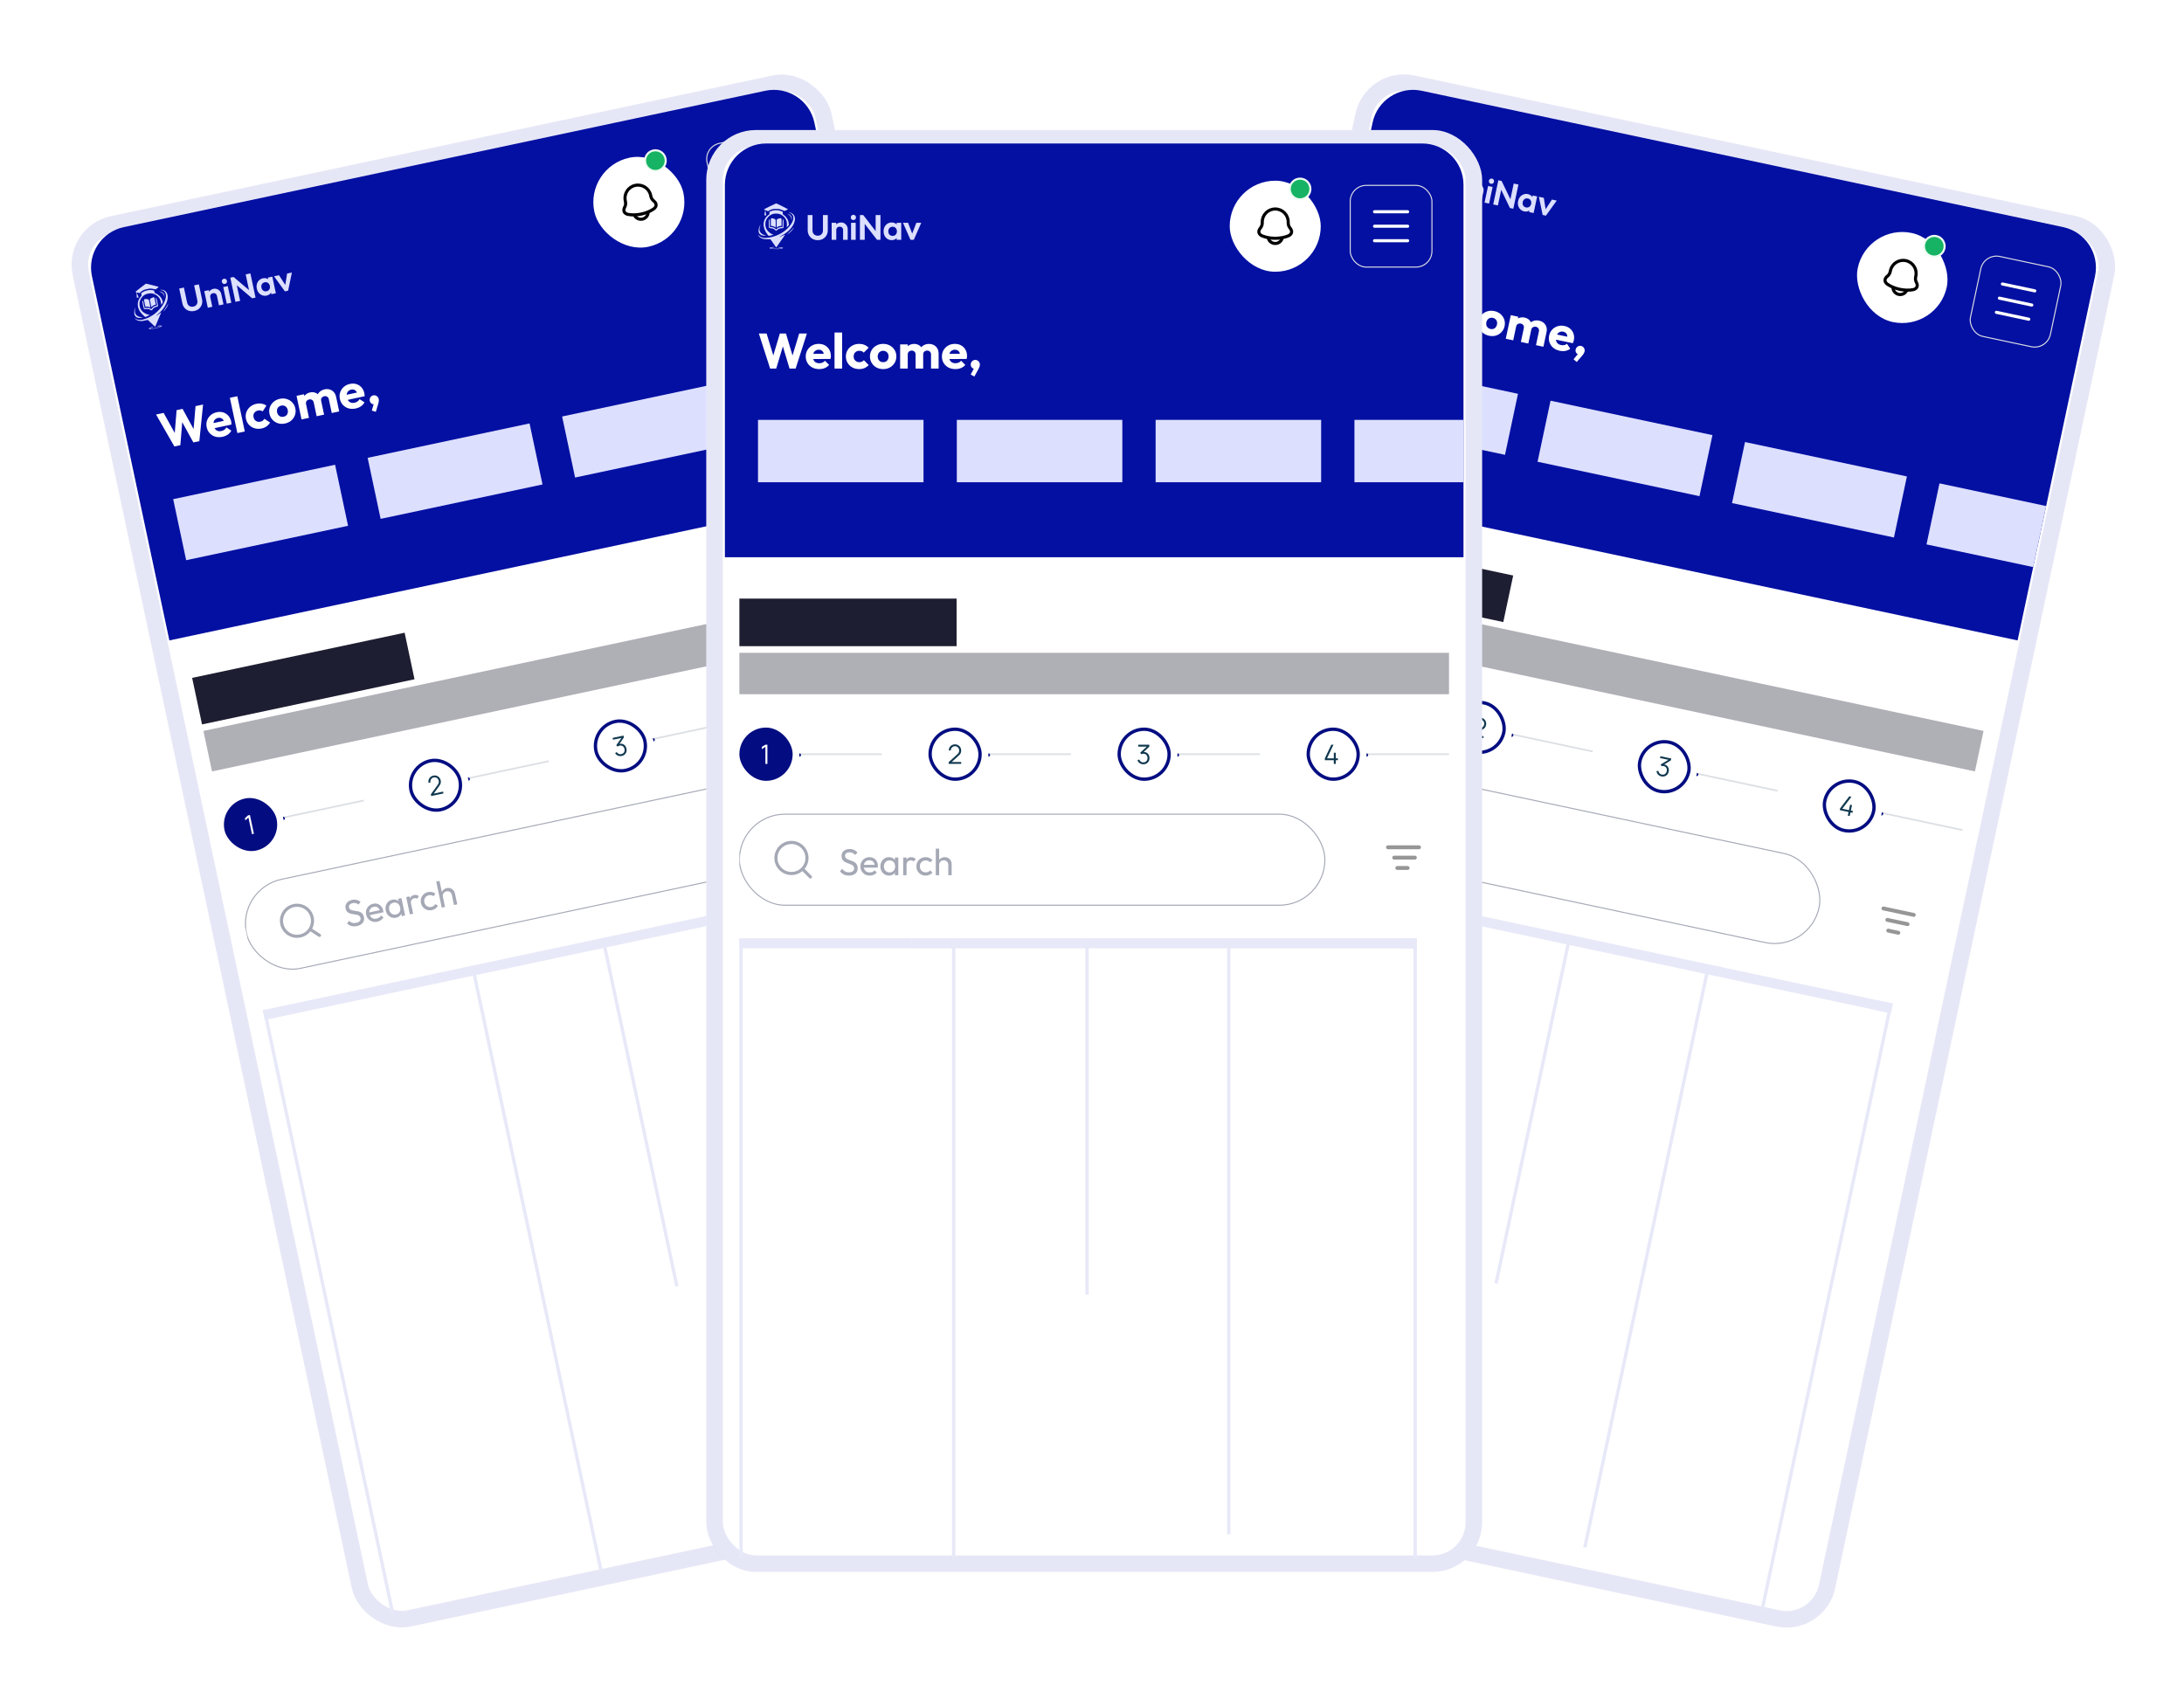 <svg width="563" height="438" viewBox="0 0 563 438" fill="none" xmlns="http://www.w3.org/2000/svg">
<g filter="url(#filter0_d_42_1012)">
<rect x="7" y="42.375" width="200" height="371.733" rx="12.8" transform="rotate(-12 7 42.375)" fill="white"/>
<rect x="9.53" y="44.018" width="195.733" height="367.467" rx="10.667" transform="rotate(-12 9.53 44.018)" stroke="#0410A2" stroke-opacity="0.1" stroke-width="4.267"/>
<g clip-path="url(#clip0_42_1012)">
<path d="M14.634 55.201C13.409 49.439 17.087 43.775 22.849 42.55L188.222 7.399C193.984 6.174 199.648 9.852 200.873 15.615L220.832 109.517L34.593 149.103L14.634 55.201Z" fill="#0410A2"/>
<path d="M27.189 58.156C26.468 58.717 25.865 59.192 25.849 59.215C25.834 59.239 25.878 59.273 25.956 59.301C26.094 59.343 26.095 59.347 26.16 59.653C26.21 59.89 26.213 59.981 26.175 60.029C26.143 60.068 26.14 60.128 26.168 60.202C26.189 60.262 26.203 60.406 26.199 60.519C26.19 60.629 26.188 60.733 26.191 60.748C26.195 60.767 26.309 60.755 26.444 60.726L26.691 60.674L26.586 60.449C26.527 60.321 26.478 60.184 26.48 60.136C26.482 60.091 26.452 60.026 26.413 59.99C26.368 59.952 26.323 59.834 26.28 59.651L26.221 59.376L26.605 59.474C26.814 59.53 26.991 59.572 27.003 59.569C27.011 59.568 27.019 59.53 27.021 59.486C27.027 59.38 27.501 59.016 27.892 58.813C28.136 58.69 28.29 58.641 28.837 58.525C29.433 58.394 29.523 58.383 29.882 58.406C30.099 58.42 30.439 58.468 30.645 58.512C30.849 58.56 31.037 58.592 31.064 58.586C31.129 58.572 31.842 58.026 31.863 57.973C31.878 57.93 28.639 57.101 28.552 57.127C28.525 57.133 27.912 57.599 27.189 58.156Z" fill="#DCDFFE"/>
<path d="M28.131 59.084C27.959 59.161 27.712 59.309 27.577 59.41L27.335 59.597L27.381 59.911L27.428 60.224L27.172 60.534C26.539 61.304 26.319 62.181 26.52 63.125C26.656 63.767 26.973 64.331 27.557 64.977C27.773 65.219 28.298 65.698 28.371 65.723C28.419 65.74 28.916 65.523 29.251 65.336L29.565 65.166L29.307 65.128C28.893 65.073 28.577 64.948 28.126 64.661C27.651 64.358 27.424 64.103 27.153 63.589C26.949 63.194 26.839 62.566 26.893 62.079C26.986 61.213 27.604 60.315 28.372 59.932C28.754 59.743 29.453 59.602 29.877 59.628C30.852 59.692 31.733 60.276 32.175 61.144C32.305 61.396 32.461 62.018 32.489 62.395L32.503 62.612L32.715 62.267L32.928 61.923L32.837 61.63C32.671 61.055 32.47 60.718 32.066 60.309C31.795 60.039 31.297 59.702 31.008 59.591L30.798 59.512L30.733 59.21L30.669 58.908L30.47 58.859C30.21 58.79 29.795 58.751 29.495 58.763C29.136 58.775 28.489 58.929 28.131 59.084Z" fill="#DCDFFE"/>
<path d="M32.388 58.756C32.93 58.865 33.204 59.018 33.456 59.356C33.575 59.514 33.609 59.599 33.67 59.889C33.755 60.287 33.74 60.502 33.596 61.055C33.201 62.565 31.951 64.161 30.293 65.26C29.217 65.972 27.855 66.493 27.058 66.491C26.499 66.493 25.976 66.301 25.666 65.98C25.631 65.947 25.646 65.98 25.694 66.058C25.996 66.509 26.522 66.752 27.231 66.773C27.465 66.779 27.701 66.749 28.283 66.63L29.026 66.476L29.412 66.829C29.622 67.024 30.052 67.42 30.364 67.713L30.931 68.243L31.068 67.923C31.144 67.747 31.288 67.401 31.393 67.159C31.498 66.913 31.654 66.548 31.735 66.347C31.821 66.145 32.031 65.653 32.199 65.254C32.369 64.859 32.499 64.527 32.49 64.521C32.481 64.515 32.344 64.612 32.19 64.737C31.829 65.025 31.353 65.342 31.175 65.416C31.079 65.456 31.166 65.37 31.467 65.122C32.62 64.186 33.298 63.343 33.777 62.263C34.076 61.588 34.199 60.955 34.16 60.336C34.124 59.809 33.908 59.36 33.521 59.035C33.348 58.884 32.916 58.724 32.608 58.697C32.248 58.666 32.118 58.702 32.388 58.756Z" fill="#DCDFFE"/>
<path d="M32.084 59.202C32.43 59.316 32.789 59.547 32.986 59.777C33.137 59.957 33.174 60.037 33.257 60.331C33.34 60.624 33.353 60.65 33.348 60.515C33.345 60.252 33.267 59.941 33.156 59.741C33.023 59.494 32.69 59.273 32.327 59.194C31.952 59.114 31.823 59.114 32.084 59.202Z" fill="#DCDFFE"/>
<path d="M28.085 61.178C28.031 61.225 28.042 61.315 28.223 62.163L28.422 63.099L28.556 63.071C28.884 63.001 29.393 63.069 29.587 63.207C29.639 63.244 29.693 63.268 29.712 63.264C29.727 63.261 29.654 62.837 29.544 62.322C29.378 61.542 29.328 61.365 29.258 61.28C29.154 61.15 28.823 61.069 28.524 61.101C28.402 61.114 28.267 61.123 28.223 61.125C28.179 61.126 28.116 61.151 28.085 61.178Z" fill="#DCDFFE"/>
<path d="M30.287 60.706C29.936 60.832 29.765 60.937 29.658 61.099L29.558 61.252L29.767 62.238L29.977 63.224L30.064 63.101C30.23 62.862 30.608 62.634 30.962 62.559L31.116 62.526L30.922 61.613C30.757 60.834 30.718 60.69 30.654 60.652C30.616 60.624 30.561 60.611 30.538 60.617C30.511 60.626 30.399 60.666 30.287 60.706Z" fill="#DCDFFE"/>
<path d="M27.628 61.599C27.573 61.683 27.994 63.642 28.075 63.685C28.102 63.699 28.303 63.696 28.512 63.676C29.107 63.617 29.452 63.688 29.773 63.927C29.96 64.071 30.088 64.028 30.253 63.765C30.47 63.423 30.75 63.244 31.381 63.05C31.588 62.986 31.66 62.947 31.676 62.888C31.71 62.781 31.316 60.947 31.245 60.859C31.214 60.825 31.152 60.802 31.114 60.811C31.041 60.826 31.043 60.858 31.24 61.782L31.443 62.737L31.262 62.776C30.778 62.883 30.276 63.193 30.072 63.52L29.939 63.724L29.756 63.587C29.656 63.513 29.485 63.429 29.374 63.397C29.144 63.338 28.64 63.333 28.382 63.388L28.209 63.425L28.006 62.47C27.816 61.575 27.799 61.515 27.734 61.529C27.695 61.537 27.649 61.567 27.628 61.599Z" fill="#DCDFFE"/>
<path d="M25.676 63.549C25.533 64.011 25.496 64.518 25.574 64.925C25.634 65.228 25.664 65.293 25.806 65.487C25.991 65.731 26.195 65.859 26.512 65.931C26.774 65.988 27.276 65.949 27.557 65.849L27.762 65.774L27.483 65.765C26.638 65.729 26.033 65.378 25.803 64.788C25.691 64.509 25.665 64.067 25.732 63.621C25.762 63.423 25.784 63.263 25.776 63.264C25.769 63.266 25.724 63.395 25.676 63.549Z" fill="#DCDFFE"/>
<path d="M34.184 62.457C34.085 62.709 33.543 63.567 33.159 64.092C32.977 64.335 32.964 64.365 33.075 64.266C33.621 63.786 34.103 63.041 34.27 62.426C34.342 62.159 34.297 62.177 34.184 62.457Z" fill="#DCDFFE"/>
<path d="M29.813 68.415C29.649 68.478 29.452 68.572 29.375 68.624L29.235 68.722L29.338 68.776C29.524 68.872 29.974 68.848 30.782 68.697C31.797 68.509 32.454 68.289 32.623 68.082L32.697 67.994L32.569 67.957C32.304 67.886 31.438 67.974 31.423 68.077C31.421 68.105 31.551 68.11 31.791 68.087C31.997 68.067 32.209 68.062 32.261 68.079C32.35 68.104 32.355 68.107 32.3 68.17C32.203 68.279 31.862 68.379 30.972 68.568C30.159 68.737 29.707 68.785 29.635 68.713C29.584 68.66 29.744 68.566 30.094 68.448C30.473 68.319 30.497 68.302 30.406 68.269C30.323 68.239 30.185 68.272 29.813 68.415Z" fill="#DCDFFE"/>
<path d="M41.013 64.17C40.522 64.274 40.062 64.26 39.633 64.129C39.208 63.991 38.846 63.756 38.546 63.424C38.247 63.092 38.047 62.687 37.945 62.208L37.132 58.385L38.339 58.129L39.159 61.987C39.218 62.265 39.325 62.492 39.48 62.669C39.641 62.845 39.834 62.968 40.059 63.038C40.288 63.1 40.527 63.105 40.776 63.052C41.03 62.998 41.243 62.897 41.416 62.749C41.587 62.596 41.707 62.406 41.777 62.181C41.852 61.955 41.861 61.706 41.803 61.434L40.981 57.567L42.197 57.309L43.011 61.14C43.113 61.619 43.094 62.071 42.956 62.496C42.816 62.915 42.581 63.274 42.249 63.573C41.922 63.865 41.51 64.064 41.013 64.17ZM47.382 62.723L46.86 60.267C46.806 60.012 46.682 59.822 46.489 59.697C46.295 59.571 46.071 59.535 45.817 59.589C45.651 59.624 45.511 59.691 45.396 59.79C45.281 59.888 45.199 60.011 45.15 60.157C45.106 60.302 45.103 60.461 45.139 60.632L44.638 60.498C44.567 60.161 44.575 59.853 44.664 59.575C44.758 59.289 44.917 59.048 45.141 58.852C45.371 58.655 45.649 58.522 45.974 58.453C46.287 58.386 46.585 58.406 46.867 58.513C47.148 58.614 47.387 58.776 47.583 59.001C47.778 59.219 47.906 59.473 47.967 59.762L48.544 62.476L47.382 62.723ZM44.5 63.336L43.589 59.052L44.751 58.805L45.662 63.089L44.5 63.336ZM49.391 62.296L48.481 58.012L49.651 57.764L50.562 62.047L49.391 62.296ZM48.919 57.196C48.73 57.236 48.56 57.208 48.409 57.11C48.258 57.006 48.162 56.86 48.121 56.671C48.082 56.487 48.111 56.317 48.208 56.161C48.304 56.005 48.447 55.906 48.636 55.866C48.831 55.825 49.002 55.856 49.148 55.961C49.3 56.065 49.395 56.208 49.434 56.392C49.474 56.581 49.446 56.754 49.349 56.91C49.258 57.059 49.114 57.155 48.919 57.196ZM51.627 61.821L50.301 55.586L51.144 55.407L51.764 56.536L52.833 61.565L51.627 61.821ZM55.937 60.905L51.221 56.902L51.144 55.407L55.86 59.41L55.937 60.905ZM55.937 60.905L55.342 59.808L54.266 54.743L55.481 54.485L56.806 60.72L55.937 60.905ZM59.668 60.204C59.278 60.287 58.905 60.265 58.55 60.136C58.196 60.008 57.894 59.794 57.645 59.494C57.395 59.195 57.226 58.836 57.137 58.416C57.047 57.99 57.054 57.59 57.16 57.215C57.266 56.84 57.455 56.522 57.727 56.26C57.998 55.999 58.33 55.826 58.72 55.743C59.027 55.678 59.315 55.682 59.584 55.754C59.853 55.827 60.082 55.961 60.272 56.155C60.466 56.342 60.599 56.574 60.67 56.849L60.998 58.392C61.046 58.679 61.02 58.947 60.918 59.197C60.823 59.446 60.668 59.661 60.453 59.843C60.237 60.019 59.975 60.139 59.668 60.204ZM59.653 59.086C59.978 59.017 60.218 58.855 60.374 58.599C60.529 58.337 60.569 58.035 60.497 57.692C60.449 57.468 60.359 57.28 60.228 57.128C60.102 56.97 59.946 56.861 59.76 56.801C59.579 56.735 59.379 56.725 59.161 56.771C58.948 56.816 58.769 56.907 58.625 57.043C58.486 57.171 58.387 57.334 58.33 57.532C58.278 57.722 58.276 57.929 58.324 58.154C58.373 58.385 58.46 58.579 58.587 58.738C58.718 58.889 58.874 58.998 59.055 59.065C59.241 59.124 59.44 59.131 59.653 59.086ZM60.891 59.852L60.646 58.699L60.609 57.613L60.205 56.624L59.98 55.568L61.133 55.323L62.044 59.607L60.891 59.852ZM64.375 59.111L61.576 55.229L62.853 54.958L64.96 58.199L64.33 58.333L64.946 54.513L66.178 54.251L65.209 58.934L64.375 59.111Z" fill="#DCDFFE"/>
<rect x="141.702" y="27.102" width="23.467" height="23.467" rx="11.733" transform="rotate(-12 141.702 27.102)" fill="white"/>
<g clip-path="url(#clip1_42_1012)">
<path d="M151.757 38.218C151.793 38.844 152.296 39.177 152.847 39.279C154.958 39.67 157.658 39.096 159.427 37.88C159.888 37.563 160.212 37.055 159.991 36.468C159.855 36.108 159.508 35.858 159.236 35.599C158.878 35.255 158.757 34.823 158.658 34.357C158.276 32.556 156.501 31.408 154.694 31.792C152.887 32.176 151.733 33.947 152.116 35.748C152.215 36.214 152.281 36.658 152.094 37.117C151.95 37.464 151.735 37.834 151.757 38.218Z" stroke="black" stroke-width="0.8" stroke-linecap="round" stroke-linejoin="round"/>
<path d="M154.526 39.552C154.885 40.259 155.706 40.664 156.542 40.486C157.379 40.309 157.964 39.605 158.004 38.812" stroke="black" stroke-width="0.8" stroke-linecap="round" stroke-linejoin="round"/>
</g>
<circle cx="159.882" cy="25.415" r="2.667" transform="rotate(-12 159.882 25.415)" fill="#16B364" stroke="#EDFCF2" stroke-width="0.533"/>
<rect x="172.339" y="21.816" width="21.067" height="21.067" rx="4.133" transform="rotate(-12 172.339 21.816)" stroke="#DCDFE3" stroke-width="0.267"/>
<g clip-path="url(#clip2_42_1012)">
<path d="M179.882 27.164L188.229 25.39" stroke="white" stroke-width="0.8" stroke-linecap="round" stroke-linejoin="round"/>
<path d="M180.659 30.815L189.005 29.041" stroke="white" stroke-width="0.8" stroke-linecap="round" stroke-linejoin="round"/>
<path d="M181.435 34.468L189.782 32.694" stroke="white" stroke-width="0.8" stroke-linecap="round" stroke-linejoin="round"/>
</g>
<path d="M35.882 99.101L31.161 90.866L33.114 90.451L36.637 96.808L35.874 96.97L36.457 89.74L37.997 89.413L41.47 95.78L40.719 95.94L41.34 88.702L43.281 88.29L42.317 97.733L40.777 98.061L37.291 91.696L38.017 91.541L37.422 98.774L35.882 99.101ZM48.299 96.606C47.64 96.746 47.023 96.737 46.449 96.58C45.881 96.413 45.4 96.118 45.005 95.696C44.61 95.274 44.347 94.759 44.218 94.149C44.088 93.54 44.115 92.967 44.298 92.431C44.487 91.885 44.798 91.422 45.232 91.042C45.666 90.662 46.192 90.406 46.81 90.275C47.411 90.147 47.968 90.164 48.482 90.325C48.996 90.486 49.431 90.769 49.788 91.173C50.153 91.575 50.398 92.072 50.524 92.665C50.547 92.773 50.563 92.892 50.573 93.021C50.59 93.139 50.598 93.282 50.599 93.447L45.355 94.575L45.076 93.26L49.505 92.306L48.796 93.032C48.713 92.683 48.598 92.407 48.45 92.203C48.3 91.991 48.112 91.847 47.887 91.773C47.669 91.689 47.417 91.677 47.134 91.737C46.833 91.801 46.585 91.927 46.39 92.117C46.201 92.297 46.071 92.525 45.999 92.802C45.935 93.078 45.942 93.395 46.018 93.754C46.094 94.112 46.223 94.408 46.403 94.64C46.59 94.862 46.815 95.019 47.079 95.112C47.349 95.194 47.647 95.2 47.973 95.131C48.273 95.067 48.534 94.959 48.755 94.808C48.974 94.648 49.153 94.444 49.292 94.196L50.567 95.024C50.341 95.439 50.034 95.779 49.646 96.045C49.257 96.31 48.809 96.497 48.299 96.606ZM52.124 95.649L50.192 86.559L52.108 86.152L54.04 95.242L52.124 95.649ZM58.361 94.467C57.734 94.6 57.138 94.583 56.57 94.416C56.002 94.249 55.521 93.954 55.126 93.532C54.731 93.11 54.469 92.598 54.342 91.998C54.212 91.388 54.243 90.814 54.434 90.277C54.632 89.729 54.956 89.263 55.406 88.879C55.857 88.496 56.399 88.236 57.034 88.101C57.509 88 57.961 87.992 58.389 88.075C58.823 88.148 59.23 88.315 59.608 88.575L58.641 90.063C58.466 89.934 58.274 89.853 58.066 89.819C57.867 89.783 57.646 89.79 57.404 89.842C57.128 89.9 56.895 90.015 56.705 90.187C56.521 90.348 56.389 90.55 56.31 90.794C56.238 91.027 56.232 91.286 56.292 91.57C56.352 91.854 56.464 92.092 56.627 92.284C56.798 92.474 57.006 92.609 57.25 92.688C57.493 92.767 57.749 92.778 58.016 92.721C58.266 92.668 58.478 92.579 58.653 92.455C58.833 92.321 58.978 92.159 59.086 91.97L60.561 92.939C60.315 93.341 60.01 93.671 59.647 93.932C59.282 94.184 58.853 94.362 58.361 94.467ZM64.412 93.181C63.786 93.314 63.19 93.297 62.622 93.129C62.061 92.952 61.583 92.652 61.188 92.23C60.793 91.808 60.531 91.297 60.404 90.696C60.276 90.095 60.307 89.525 60.498 88.988C60.689 88.45 61.006 87.99 61.448 87.608C61.889 87.218 62.426 86.955 63.061 86.82C63.695 86.686 64.292 86.703 64.851 86.872C65.411 87.041 65.888 87.336 66.283 87.758C66.676 88.172 66.937 88.679 67.064 89.28C67.192 89.881 67.161 90.455 66.972 91.001C66.783 91.547 66.468 92.015 66.028 92.406C65.585 92.787 65.047 93.046 64.412 93.181ZM64.043 91.44C64.318 91.382 64.548 91.272 64.731 91.111C64.914 90.941 65.036 90.736 65.098 90.496C65.167 90.246 65.171 89.979 65.111 89.695C65.051 89.412 64.94 89.178 64.779 88.994C64.616 88.802 64.418 88.669 64.184 88.597C63.957 88.514 63.706 88.502 63.431 88.561C63.163 88.618 62.939 88.731 62.757 88.9C62.573 89.061 62.446 89.263 62.375 89.505C62.304 89.747 62.299 90.01 62.359 90.293C62.418 90.569 62.529 90.807 62.694 91.007C62.857 91.199 63.056 91.336 63.292 91.417C63.525 91.489 63.776 91.497 64.043 91.44ZM68.667 92.132L67.374 86.047L69.29 85.64L70.583 91.725L68.667 92.132ZM72.561 91.305L71.805 87.749C71.74 87.44 71.593 87.223 71.366 87.097C71.145 86.96 70.897 86.921 70.621 86.98C70.429 87.021 70.267 87.099 70.135 87.214C70 87.321 69.902 87.456 69.841 87.617C69.787 87.777 69.783 87.961 69.827 88.169L69.019 88.001C68.916 87.517 68.933 87.081 69.069 86.695C69.203 86.3 69.43 85.972 69.75 85.713C70.068 85.444 70.452 85.262 70.903 85.166C71.329 85.076 71.729 85.091 72.104 85.212C72.487 85.332 72.815 85.541 73.088 85.841C73.361 86.14 73.548 86.528 73.649 87.004L74.477 90.897L72.561 91.305ZM76.455 90.477L75.699 86.921C75.633 86.612 75.487 86.395 75.26 86.269C75.039 86.133 74.79 86.094 74.515 86.152C74.323 86.193 74.161 86.271 74.028 86.387C73.894 86.494 73.796 86.628 73.734 86.789C73.681 86.949 73.677 87.133 73.721 87.342L72.587 87.426C72.494 86.905 72.521 86.436 72.668 86.021C72.822 85.596 73.066 85.243 73.399 84.963C73.738 84.673 74.146 84.477 74.622 84.376C75.089 84.277 75.523 84.289 75.925 84.413C76.333 84.527 76.68 84.745 76.967 85.068C77.26 85.381 77.461 85.792 77.57 86.301L78.371 90.07L76.455 90.477ZM82.632 89.308C81.973 89.448 81.356 89.44 80.782 89.282C80.214 89.115 79.733 88.821 79.338 88.399C78.943 87.977 78.68 87.461 78.551 86.852C78.421 86.242 78.448 85.67 78.63 85.133C78.82 84.587 79.131 84.124 79.565 83.744C79.999 83.364 80.525 83.108 81.143 82.977C81.744 82.849 82.301 82.866 82.815 83.027C83.329 83.188 83.764 83.471 84.121 83.875C84.486 84.277 84.731 84.775 84.857 85.367C84.88 85.476 84.896 85.594 84.906 85.723C84.923 85.842 84.931 85.984 84.931 86.15L79.688 87.277L79.409 85.963L83.838 85.008L83.129 85.735C83.046 85.386 82.931 85.109 82.783 84.905C82.633 84.693 82.445 84.549 82.22 84.475C82.001 84.391 81.75 84.379 81.466 84.439C81.166 84.503 80.918 84.63 80.723 84.82C80.534 84.999 80.404 85.228 80.332 85.505C80.269 85.78 80.275 86.097 80.351 86.456C80.427 86.815 80.556 87.11 80.736 87.343C80.923 87.564 81.148 87.722 81.412 87.814C81.682 87.896 81.98 87.902 82.306 87.833C82.606 87.769 82.867 87.662 83.088 87.51C83.307 87.35 83.486 87.146 83.625 86.898L84.9 87.727C84.674 88.141 84.367 88.481 83.979 88.747C83.59 89.013 83.141 89.2 82.632 89.308ZM86.777 89.853L87.329 87.956L87.858 87.674C87.826 87.811 87.777 87.931 87.711 88.032C87.644 88.125 87.556 88.183 87.447 88.206C87.205 88.257 86.963 88.204 86.72 88.046C86.477 87.889 86.324 87.66 86.26 87.359C86.191 87.034 86.24 86.731 86.407 86.451C86.583 86.169 86.833 85.994 87.159 85.925C87.468 85.859 87.76 85.919 88.035 86.105C88.316 86.281 88.493 86.536 88.563 86.87C88.592 87.003 88.6 87.163 88.587 87.349C88.574 87.535 88.523 87.785 88.433 88.101L87.812 90.17L86.777 89.853Z" fill="white"/>
<rect width="42.667" height="16.087" transform="translate(35.577 112.687) rotate(-12)" fill="#DCDFFE"/>
<rect width="42.667" height="16.087" transform="translate(85.707 102.031) rotate(-12)" fill="#DCDFFE"/>
<rect width="42.667" height="16.087" transform="translate(135.838 91.375) rotate(-12)" fill="#DCDFFE"/>
<rect width="42.667" height="16.087" transform="translate(185.969 80.72) rotate(-12)" fill="#DCDFFE"/>
</g>
<g clip-path="url(#clip3_42_1012)">
<rect width="56" height="12.267" transform="translate(40.462 158.761) rotate(-12)" fill="#1D1E31"/>
<rect width="206.871" height="10.667" transform="translate(43.37 172.438) rotate(-12)" fill="#AFAFB6"/>
<rect x="47.376" y="191.283" width="13.734" height="13.734" rx="6.867" transform="rotate(-12 47.376 191.283)" fill="#030D81"/>
<path d="M55.886 199.051L54.975 194.765L54.181 195.506L54.064 194.952L54.858 194.215L55.359 194.108L56.387 198.945L55.886 199.051Z" fill="white"/>
<rect width="21.269" height="0.429" transform="translate(63.872 194.578) rotate(-12)" fill="#DCDFE3"/>
<path d="M63.872 194.578C64.104 194.529 64.332 194.677 64.381 194.909C64.43 195.141 64.282 195.368 64.051 195.418L63.872 194.578Z" fill="#030D81"/>
<rect x="95.557" y="181.481" width="12.876" height="12.876" rx="6.438" transform="rotate(-12 95.557 181.481)" stroke="#030D81" stroke-width="0.858"/>
<path d="M102.092 189.226L101.999 188.775L103.766 186.336C103.918 186.126 104.008 185.938 104.036 185.773C104.066 185.605 104.063 185.437 104.027 185.269C103.985 185.07 103.899 184.9 103.771 184.759C103.643 184.617 103.489 184.517 103.31 184.456C103.131 184.394 102.943 184.384 102.746 184.425C102.54 184.469 102.366 184.557 102.226 184.69C102.086 184.823 101.986 184.98 101.926 185.161C101.869 185.342 101.861 185.527 101.904 185.717L101.4 185.824C101.338 185.531 101.351 185.253 101.441 184.991C101.53 184.728 101.679 184.506 101.888 184.323C102.097 184.138 102.352 184.014 102.652 183.95C102.945 183.888 103.223 183.902 103.485 183.991C103.749 184.077 103.973 184.224 104.158 184.431C104.344 184.634 104.467 184.88 104.528 185.166C104.571 185.368 104.584 185.551 104.568 185.716C104.553 185.878 104.508 186.036 104.434 186.19C104.36 186.342 104.26 186.503 104.133 186.675L102.564 188.841L102.444 188.656L105.148 188.081L105.249 188.555L102.092 189.226Z" fill="#10384F"/>
<rect width="21.269" height="0.429" transform="translate(111.545 184.445) rotate(-12)" fill="#DCDFE3"/>
<path d="M111.545 184.445C111.777 184.396 112.005 184.544 112.054 184.776C112.103 185.008 111.955 185.236 111.723 185.285L111.545 184.445Z" fill="#030D81"/>
<rect x="143.23" y="171.347" width="12.876" height="12.876" rx="6.438" transform="rotate(-12 143.23 171.347)" stroke="#030D81" stroke-width="0.858"/>
<path d="M151.22 178.888C150.98 178.939 150.751 178.943 150.531 178.901C150.311 178.859 150.112 178.775 149.933 178.649C149.754 178.521 149.607 178.354 149.494 178.149L149.934 177.908C150.065 178.131 150.236 178.284 150.446 178.368C150.658 178.452 150.88 178.467 151.112 178.413C151.326 178.363 151.5 178.275 151.635 178.15C151.772 178.025 151.865 177.872 151.913 177.691C151.961 177.51 151.962 177.312 151.917 177.097C151.847 176.768 151.694 176.524 151.459 176.366C151.226 176.205 150.953 176.158 150.64 176.224C150.552 176.243 150.463 176.275 150.372 176.32C150.28 176.363 150.198 176.414 150.124 176.474L149.792 176.134L151.304 173.998L151.427 174.182L148.962 174.706L148.861 174.233L151.656 173.639L151.758 174.119L150.451 176.033L150.403 175.839C150.73 175.725 151.034 175.701 151.314 175.765C151.595 175.829 151.832 175.968 152.028 176.182C152.225 176.393 152.358 176.662 152.427 176.989C152.493 177.298 152.484 177.585 152.4 177.851C152.318 178.114 152.175 178.338 151.97 178.522C151.766 178.703 151.515 178.825 151.22 178.888Z" fill="#10384F"/>
<rect width="21.269" height="0.429" transform="translate(159.217 174.312) rotate(-12)" fill="#DCDFE3"/>
<path d="M159.218 174.312C159.449 174.262 159.677 174.41 159.727 174.642C159.776 174.874 159.628 175.102 159.396 175.151L159.218 174.312Z" fill="#030D81"/>
<rect x="190.903" y="161.214" width="12.876" height="12.876" rx="6.438" transform="rotate(-12 190.903 161.214)" stroke="#030D81" stroke-width="0.858"/>
<path d="M199.212 168.586L199.013 167.649L196.749 168.13L196.649 167.66L197.539 163.887L198.094 163.769L197.204 167.542L198.913 167.179L198.613 165.768L199.11 165.663L199.41 167.073L199.937 166.961L200.037 167.431L199.51 167.543L199.709 168.48L199.212 168.586Z" fill="#10384F"/>
<rect width="21.269" height="0.429" transform="translate(206.89 164.179) rotate(-12)" fill="#DCDFE3"/>
<path d="M206.89 164.179C207.122 164.129 207.35 164.277 207.399 164.509C207.448 164.741 207.3 164.969 207.069 165.018L206.89 164.179Z" fill="#030D81"/>
<rect x="52.019" y="213.13" width="150.933" height="23.467" rx="11.733" transform="rotate(-12 52.019 213.13)" stroke="#A5A8B5" stroke-width="0.267"/>
<g clip-path="url(#clip4_42_1012)">
<path d="M70.921 223.607L73.293 225.148" stroke="#A5A8B5" stroke-width="0.8" stroke-linecap="round" stroke-linejoin="round"/>
<path d="M71.407 220.55C70.948 218.389 68.824 217.01 66.663 217.469C64.502 217.928 63.123 220.053 63.582 222.213C64.042 224.374 66.166 225.754 68.326 225.294C70.487 224.835 71.867 222.711 71.407 220.55Z" stroke="#A5A8B5" stroke-width="0.8" stroke-linejoin="round"/>
</g>
<path d="M82.933 222.742C82.42 222.851 81.962 222.85 81.558 222.739C81.156 222.629 80.775 222.425 80.418 222.128L80.891 221.399C81.159 221.643 81.443 221.812 81.744 221.905C82.044 221.992 82.391 221.993 82.785 221.909C83.174 221.827 83.466 221.676 83.661 221.458C83.863 221.238 83.933 220.982 83.87 220.687C83.819 220.443 83.72 220.258 83.576 220.132C83.431 220.005 83.252 219.916 83.038 219.863C82.829 219.803 82.603 219.759 82.362 219.732C82.119 219.699 81.876 219.662 81.632 219.622C81.387 219.576 81.156 219.507 80.94 219.416C80.723 219.318 80.532 219.172 80.367 218.978C80.207 218.783 80.092 218.52 80.022 218.188C79.943 217.819 79.964 217.487 80.085 217.193C80.211 216.892 80.412 216.639 80.69 216.437C80.972 216.226 81.308 216.079 81.696 215.997C82.121 215.907 82.521 215.91 82.895 216.007C83.268 216.098 83.589 216.255 83.859 216.479L83.386 217.208C83.144 217.024 82.898 216.899 82.649 216.835C82.406 216.769 82.141 216.766 81.853 216.827C81.502 216.902 81.24 217.039 81.067 217.24C80.892 217.434 80.834 217.669 80.892 217.944C80.939 218.163 81.033 218.33 81.175 218.443C81.322 218.55 81.5 218.63 81.707 218.684C81.915 218.738 82.14 218.781 82.383 218.815C82.631 218.841 82.877 218.877 83.122 218.923C83.368 218.969 83.6 219.044 83.818 219.148C84.036 219.252 84.227 219.408 84.388 219.615C84.555 219.815 84.675 220.088 84.749 220.432C84.871 221.008 84.766 221.501 84.435 221.912C84.11 222.321 83.609 222.598 82.933 222.742ZM88.181 221.626C87.736 221.721 87.314 221.706 86.915 221.581C86.514 221.45 86.173 221.232 85.892 220.925C85.611 220.618 85.423 220.243 85.329 219.798C85.236 219.36 85.252 218.944 85.378 218.551C85.51 218.157 85.727 217.823 86.028 217.549C86.335 217.268 86.704 217.082 87.136 216.99C87.549 216.902 87.933 216.919 88.285 217.04C88.645 217.16 88.947 217.367 89.193 217.662C89.445 217.955 89.616 218.311 89.705 218.731C89.718 218.793 89.73 218.863 89.739 218.939C89.748 219.01 89.752 219.094 89.754 219.191L85.988 219.992L85.838 219.288L89.153 218.583L88.901 218.921C88.837 218.621 88.73 218.378 88.58 218.194C88.428 218.004 88.243 217.873 88.025 217.802C87.806 217.724 87.559 217.715 87.283 217.773C86.995 217.834 86.755 217.951 86.563 218.123C86.37 218.295 86.238 218.506 86.167 218.756C86.096 219.007 86.093 219.286 86.159 219.592C86.225 219.905 86.346 220.168 86.522 220.379C86.696 220.584 86.913 220.728 87.173 220.81C87.431 220.886 87.711 220.892 88.011 220.828C88.261 220.775 88.481 220.682 88.669 220.551C88.863 220.418 89.016 220.248 89.129 220.041L89.792 220.479C89.632 220.775 89.41 221.021 89.125 221.219C88.846 221.416 88.531 221.552 88.181 221.626ZM93.046 220.592C92.639 220.678 92.249 220.657 91.874 220.527C91.499 220.391 91.176 220.168 90.908 219.859C90.645 219.548 90.468 219.174 90.375 218.736C90.281 218.297 90.291 217.883 90.405 217.493C90.524 217.101 90.725 216.767 91.007 216.491C91.294 216.214 91.645 216.032 92.058 215.944C92.396 215.872 92.712 215.88 93.005 215.968C93.304 216.049 93.561 216.197 93.777 216.413C93.992 216.622 94.143 216.888 94.231 217.209L94.516 218.552C94.566 218.875 94.535 219.179 94.426 219.464C94.323 219.748 94.152 219.991 93.913 220.192C93.679 220.385 93.39 220.519 93.046 220.592ZM93.017 219.764C93.437 219.675 93.745 219.462 93.942 219.126C94.137 218.783 94.188 218.39 94.093 217.945C94.028 217.638 93.912 217.385 93.745 217.185C93.583 216.977 93.382 216.833 93.143 216.754C92.902 216.667 92.641 216.654 92.359 216.714C92.078 216.774 91.841 216.893 91.65 217.071C91.465 217.248 91.335 217.465 91.259 217.723C91.188 217.974 91.183 218.246 91.246 218.541C91.31 218.841 91.426 219.094 91.594 219.301C91.767 219.5 91.977 219.641 92.224 219.726C92.471 219.811 92.736 219.824 93.017 219.764ZM94.51 220.183L94.254 218.981L94.182 217.858L93.793 216.812L93.562 215.722L94.416 215.541L95.364 220.001L94.51 220.183ZM96.595 219.739L95.647 215.279L96.492 215.1L97.44 219.56L96.595 219.739ZM96.899 217.015L96.55 216.942C96.429 216.372 96.464 215.891 96.655 215.497C96.846 215.103 97.189 214.853 97.683 214.748C97.909 214.7 98.121 214.698 98.319 214.74C98.517 214.777 98.713 214.869 98.908 215.018L98.476 215.708C98.361 215.628 98.242 215.578 98.12 215.558C97.998 215.538 97.862 215.544 97.712 215.576C97.399 215.643 97.163 215.797 97.006 216.04C96.848 216.283 96.812 216.608 96.899 217.015ZM102.275 218.63C101.836 218.723 101.417 218.705 101.016 218.574C100.622 218.442 100.284 218.223 100.003 217.916C99.727 217.602 99.543 217.229 99.451 216.797C99.358 216.358 99.374 215.943 99.5 215.55C99.632 215.155 99.852 214.82 100.16 214.546C100.473 214.263 100.848 214.075 101.287 213.982C101.631 213.909 101.964 213.907 102.286 213.976C102.607 214.038 102.9 214.169 103.165 214.368L102.721 215.051C102.549 214.918 102.354 214.832 102.136 214.793C101.923 214.746 101.698 214.749 101.46 214.799C101.178 214.859 100.942 214.978 100.751 215.156C100.558 215.328 100.424 215.54 100.346 215.792C100.269 216.044 100.262 216.317 100.324 216.611C100.387 216.905 100.504 217.152 100.678 217.35C100.851 217.549 101.061 217.691 101.308 217.776C101.555 217.861 101.819 217.873 102.101 217.813C102.339 217.763 102.546 217.676 102.723 217.554C102.905 217.423 103.05 217.262 103.16 217.068L103.833 217.514C103.677 217.796 103.463 218.034 103.19 218.23C102.924 218.424 102.619 218.557 102.275 218.63ZM107.966 217.322L107.413 214.721C107.342 214.383 107.176 214.127 106.916 213.953C106.657 213.78 106.358 213.729 106.02 213.8C105.795 213.848 105.605 213.941 105.451 214.078C105.297 214.216 105.189 214.383 105.126 214.579C105.063 214.776 105.055 214.987 105.103 215.212L104.714 215.089C104.642 214.751 104.653 214.434 104.748 214.14C104.842 213.845 105.008 213.594 105.245 213.386C105.481 213.172 105.768 213.03 106.106 212.958C106.444 212.886 106.758 212.898 107.046 212.994C107.341 213.088 107.592 213.254 107.8 213.491C108.007 213.728 108.148 214.022 108.223 214.373L108.811 217.143L107.966 217.322ZM104.811 217.993L103.386 211.288L104.231 211.109L105.656 217.813L104.811 217.993Z" fill="#A5A8B5"/>
<g clip-path="url(#clip5_42_1012)">
<path d="M224.675 187.879L219.459 188.988" stroke="#969696" stroke-linecap="round"/>
<path d="M225.164 185.05L217.339 186.713" stroke="#969696" stroke-linecap="round"/>
<path d="M220.795 191.43L223.404 190.875" stroke="#969696" stroke-linecap="round"/>
</g>
<rect x="58.672" y="244.431" width="0.863" height="494.001" transform="rotate(-12 58.672 244.431)" fill="#E7E9F8"/>
<rect x="228.654" y="208.3" width="0.863" height="493.572" transform="rotate(-12 228.654 208.3)" fill="#E7E9F8"/>
<rect x="225.277" y="209.018" width="4.316" height="2.575" transform="rotate(-12 225.277 209.018)" fill="#E7E9F8"/>
<rect x="94.088" y="407.591" width="39.273" height="2.575" transform="rotate(-12 94.088 407.591)" fill="#E7E9F8"/>
<rect x="58.672" y="244.431" width="44.308" height="2.575" transform="rotate(-12 58.672 244.431)" fill="#E7E9F8"/>
<rect x="213.602" y="368.584" width="151.505" height="0.863" transform="rotate(-102 213.602 368.584)" fill="#E7E9F8"/>
<rect x="148.156" y="401.801" width="172.536" height="0.863" transform="rotate(-102 148.156 401.801)" fill="#E7E9F8"/>
<rect x="165.011" y="315.729" width="91.847" height="0.863" transform="rotate(-102 165.011 315.729)" fill="#E7E9F8"/>
<rect x="102.012" y="235.219" width="130.335" height="2.575" transform="rotate(-12 102.012 235.219)" fill="#E7E9F8"/>
</g>
</g>
<g filter="url(#filter1_d_42_1012)">
<rect x="343" y="0.793" width="200" height="371.733" rx="12.8" transform="rotate(12 343 0.793)" fill="white"/>
<rect x="344.643" y="3.323" width="195.733" height="367.467" rx="10.667" transform="rotate(12 344.643 3.323)" stroke="#0410A2" stroke-opacity="0.1" stroke-width="4.267"/>
<g clip-path="url(#clip6_42_1012)">
<path d="M344.757 15.615C345.981 9.853 351.646 6.175 357.408 7.399L522.78 42.55C528.542 43.775 532.221 49.439 530.996 55.202L511.036 149.104L324.797 109.517L344.757 15.615Z" fill="#0410A2"/>
<path d="M355.026 23.421C354.138 23.639 353.394 23.829 353.37 23.844C353.347 23.859 353.373 23.908 353.433 23.965C353.542 24.06 353.541 24.064 353.476 24.369C353.426 24.606 353.391 24.691 353.337 24.719C353.292 24.742 353.265 24.796 353.26 24.875C353.255 24.937 353.209 25.075 353.159 25.177C353.107 25.273 353.063 25.368 353.059 25.383C353.055 25.402 353.164 25.437 353.299 25.466L353.546 25.518L353.542 25.27C353.54 25.13 353.55 24.984 353.572 24.941C353.592 24.901 353.591 24.829 353.57 24.781C353.545 24.727 353.551 24.601 353.587 24.417L353.645 24.142L353.955 24.387C354.123 24.523 354.269 24.634 354.28 24.636C354.288 24.638 354.311 24.607 354.331 24.567C354.379 24.474 354.96 24.333 355.401 24.307C355.673 24.293 355.834 24.311 356.381 24.428C356.978 24.551 357.065 24.577 357.384 24.745C357.576 24.845 357.867 25.027 358.038 25.151C358.204 25.278 358.363 25.384 358.389 25.39C358.455 25.404 359.328 25.194 359.369 25.155C359.4 25.121 356.779 23.047 356.689 23.035C356.662 23.03 355.912 23.206 355.026 23.421Z" fill="#DCDFFE"/>
<path d="M355.508 24.653C355.319 24.652 355.034 24.688 354.869 24.725L354.572 24.797L354.487 25.103L354.402 25.408L354.042 25.587C353.15 26.033 352.593 26.745 352.392 27.689C352.256 28.331 352.316 28.974 352.587 29.803C352.686 30.111 352.97 30.763 353.027 30.815C353.064 30.851 353.606 30.854 353.988 30.819L354.344 30.791L354.124 30.653C353.768 30.433 353.53 30.191 353.235 29.745C352.924 29.275 352.82 28.95 352.782 28.371C352.756 27.926 352.912 27.308 353.158 26.885C353.596 26.131 354.526 25.562 355.383 25.525C355.809 25.508 356.504 25.663 356.881 25.859C357.746 26.315 358.313 27.206 358.364 28.179C358.38 28.462 358.27 29.094 358.142 29.45L358.067 29.654L358.401 29.425L358.735 29.197L358.771 28.893C358.853 28.299 358.807 27.91 358.604 27.372C358.466 27.015 358.149 26.504 357.929 26.286L357.77 26.128L357.834 25.826L357.898 25.524L357.736 25.398C357.526 25.23 357.163 25.025 356.885 24.913C356.552 24.779 355.898 24.656 355.508 24.653Z" fill="#DCDFFE"/>
<path d="M359.53 26.084C359.981 26.403 360.169 26.655 360.262 27.066C360.306 27.259 360.303 27.35 360.241 27.641C360.156 28.038 360.056 28.228 359.699 28.676C358.724 29.894 356.933 30.843 354.971 31.173C353.699 31.386 352.243 31.308 351.515 30.982C351.004 30.757 350.603 30.369 350.451 29.949C350.432 29.905 350.433 29.941 350.446 30.031C350.537 30.566 350.919 31.003 351.558 31.31C351.77 31.411 351.997 31.479 352.577 31.607L353.32 31.768L353.528 32.248C353.641 32.512 353.873 33.048 354.038 33.443L354.341 34.158L354.596 33.921C354.737 33.791 355.009 33.533 355.204 33.355C355.399 33.173 355.69 32.903 355.847 32.753C356.007 32.603 356.398 32.239 356.715 31.943C357.031 31.651 357.285 31.401 357.279 31.392C357.273 31.383 357.109 31.416 356.917 31.467C356.469 31.583 355.906 31.679 355.714 31.674C355.61 31.672 355.723 31.628 356.1 31.525C357.534 31.139 358.496 30.644 359.372 29.852C359.92 29.358 360.29 28.829 360.506 28.248C360.688 27.752 360.673 27.253 360.452 26.799C360.355 26.591 360.025 26.269 359.755 26.12C359.439 25.944 359.306 25.924 359.53 26.084Z" fill="#DCDFFE"/>
<path d="M359.071 26.368C359.341 26.613 359.575 26.97 359.662 27.26C359.727 27.485 359.728 27.574 359.684 27.876C359.64 28.178 359.642 28.206 359.692 28.081C359.796 27.84 359.851 27.524 359.831 27.296C359.81 27.016 359.596 26.679 359.297 26.46C358.987 26.234 358.869 26.181 359.071 26.368Z" fill="#DCDFFE"/>
<path d="M354.615 26.546C354.546 26.567 354.519 26.654 354.339 27.502L354.14 28.438L354.275 28.467C354.602 28.536 355.04 28.805 355.161 29.011C355.194 29.065 355.233 29.11 355.252 29.114C355.267 29.117 355.372 28.7 355.482 28.184C355.647 27.405 355.674 27.223 355.644 27.116C355.602 26.956 355.333 26.747 355.046 26.654C354.93 26.617 354.803 26.57 354.762 26.553C354.721 26.537 354.653 26.534 354.615 26.546Z" fill="#DCDFFE"/>
<path d="M356.818 27.01C356.445 26.983 356.247 27.009 356.084 27.114L355.93 27.213L355.72 28.199L355.511 29.185L355.64 29.108C355.889 28.957 356.327 28.903 356.681 28.978L356.835 29.011L357.029 28.098C357.195 27.318 357.218 27.171 357.175 27.11C357.151 27.069 357.106 27.036 357.083 27.031C357.055 27.029 356.937 27.02 356.818 27.01Z" fill="#DCDFFE"/>
<path d="M354.025 26.746C353.941 26.8 353.528 28.761 353.586 28.833C353.605 28.857 353.789 28.936 353.988 29.002C354.556 29.191 354.842 29.395 355.038 29.744C355.15 29.952 355.284 29.965 355.543 29.792C355.88 29.568 356.208 29.518 356.863 29.598C357.079 29.623 357.161 29.617 357.199 29.569C357.274 29.485 357.66 27.65 357.631 27.54C357.616 27.497 357.569 27.451 357.531 27.443C357.458 27.427 357.447 27.457 357.251 28.382L357.048 29.337L356.867 29.299C356.381 29.199 355.796 29.279 355.477 29.494L355.272 29.627L355.161 29.427C355.1 29.319 354.978 29.173 354.889 29.098C354.703 28.951 354.245 28.741 353.987 28.686L353.814 28.65L354.017 27.694C354.207 26.8 354.216 26.738 354.15 26.724C354.112 26.716 354.058 26.725 354.025 26.746Z" fill="#DCDFFE"/>
<path d="M351.449 27.732C351.131 28.096 350.89 28.544 350.797 28.948C350.729 29.248 350.729 29.321 350.78 29.555C350.85 29.853 350.984 30.054 351.244 30.249C351.46 30.407 351.935 30.575 352.232 30.599L352.451 30.613L352.199 30.491C351.442 30.115 351.031 29.548 351.061 28.916C351.073 28.615 351.229 28.201 351.471 27.821C351.579 27.652 351.665 27.515 351.657 27.513C351.649 27.511 351.555 27.611 351.449 27.732Z" fill="#DCDFFE"/>
<path d="M359.666 30.195C359.473 30.385 358.628 30.949 358.065 31.272C357.8 31.42 357.775 31.442 357.918 31.397C358.611 31.181 359.354 30.696 359.757 30.202C359.931 29.988 359.883 29.985 359.666 30.195Z" fill="#DCDFFE"/>
<path d="M353.249 33.861C353.074 33.851 352.856 33.857 352.764 33.873L352.596 33.906L352.669 33.997C352.799 34.16 353.22 34.322 354.02 34.512C355.023 34.753 355.713 34.82 355.952 34.699L356.055 34.649L355.953 34.563C355.74 34.39 354.913 34.118 354.858 34.207C354.844 34.232 354.961 34.288 355.19 34.365C355.386 34.431 355.581 34.512 355.622 34.549C355.694 34.608 355.697 34.613 355.621 34.648C355.488 34.708 355.135 34.661 354.246 34.472C353.435 34.295 353.002 34.156 352.965 34.06C352.94 33.991 353.125 33.97 353.492 34.004C353.891 34.041 353.92 34.035 353.85 33.968C353.787 33.907 353.647 33.881 353.249 33.861Z" fill="#DCDFFE"/>
<path d="M365.207 34.538C364.717 34.434 364.302 34.234 363.963 33.94C363.631 33.641 363.396 33.279 363.257 32.854C363.119 32.429 363.101 31.977 363.203 31.498L364.015 27.676L365.221 27.932L364.401 31.79C364.342 32.068 364.347 32.319 364.417 32.544C364.493 32.77 364.619 32.961 364.796 33.116C364.98 33.266 365.197 33.368 365.445 33.421C365.699 33.475 365.935 33.469 366.153 33.404C366.372 33.334 366.559 33.209 366.714 33.032C366.875 32.856 366.984 32.633 367.042 32.361L367.864 28.494L369.079 28.752L368.265 32.583C368.163 33.062 367.963 33.468 367.663 33.8C367.365 34.126 367.004 34.358 366.579 34.496C366.161 34.63 365.704 34.644 365.207 34.538ZM371.614 35.807L372.137 33.351C372.191 33.096 372.155 32.873 372.029 32.679C371.903 32.485 371.713 32.362 371.459 32.308C371.294 32.272 371.138 32.276 370.993 32.32C370.848 32.363 370.723 32.441 370.619 32.555C370.52 32.67 370.453 32.813 370.416 32.985L370.013 32.658C370.084 32.321 370.218 32.044 370.412 31.826C370.614 31.603 370.857 31.447 371.142 31.359C371.432 31.273 371.74 31.264 372.065 31.333C372.378 31.4 372.642 31.539 372.857 31.752C373.072 31.958 373.224 32.204 373.312 32.488C373.401 32.767 373.415 33.051 373.353 33.34L372.776 36.054L371.614 35.807ZM368.732 35.195L369.643 30.911L370.804 31.158L369.894 35.442L368.732 35.195ZM373.623 36.234L374.534 31.951L375.705 32.2L374.794 36.483L373.623 36.234ZM375.266 31.383C375.077 31.343 374.934 31.248 374.836 31.097C374.739 30.941 374.711 30.768 374.751 30.579C374.79 30.395 374.886 30.252 375.038 30.148C375.189 30.045 375.36 30.013 375.549 30.053C375.744 30.095 375.887 30.193 375.978 30.348C376.074 30.505 376.103 30.674 376.064 30.858C376.024 31.047 375.928 31.193 375.776 31.297C375.631 31.396 375.461 31.425 375.266 31.383ZM375.859 36.709L377.184 30.475L378.027 30.654L378.134 31.937L377.065 36.966L375.859 36.709ZM380.169 37.626L377.489 32.05L378.027 30.654L380.707 36.229L380.169 37.626ZM380.169 37.626L380.072 36.382L381.148 31.317L382.363 31.576L381.038 37.81L380.169 37.626ZM383.862 38.503C383.472 38.42 383.141 38.248 382.869 37.986C382.597 37.725 382.409 37.407 382.303 37.032C382.197 36.657 382.189 36.26 382.278 35.84C382.368 35.414 382.538 35.052 382.787 34.752C383.036 34.453 383.338 34.239 383.693 34.111C384.048 33.982 384.42 33.959 384.811 34.042C385.118 34.108 385.38 34.228 385.596 34.404C385.812 34.58 385.967 34.795 386.061 35.05C386.162 35.3 386.189 35.565 386.142 35.846L385.814 37.389C385.742 37.67 385.609 37.904 385.415 38.092C385.226 38.28 384.997 38.414 384.727 38.492C384.458 38.565 384.17 38.569 383.862 38.503ZM384.303 37.475C384.629 37.545 384.914 37.494 385.161 37.324C385.408 37.148 385.568 36.889 385.641 36.546C385.689 36.321 385.684 36.113 385.626 35.921C385.575 35.725 385.476 35.562 385.331 35.432C385.193 35.298 385.014 35.207 384.795 35.161C384.583 35.115 384.383 35.126 384.196 35.191C384.016 35.252 383.86 35.361 383.728 35.518C383.603 35.67 383.516 35.859 383.468 36.084C383.419 36.314 383.42 36.528 383.471 36.724C383.529 36.916 383.628 37.079 383.766 37.213C383.911 37.343 384.091 37.43 384.303 37.475ZM385.123 38.679L385.368 37.526L385.777 36.519L385.809 35.45L386.033 34.395L387.186 34.64L386.276 38.924L385.123 38.679ZM388.607 39.419L387.629 34.734L388.906 35.006L389.513 38.824L388.883 38.69L390.999 35.45L392.232 35.712L389.441 39.596L388.607 39.419Z" fill="#DCDFFE"/>
<rect x="472.268" y="41.629" width="23.467" height="23.467" rx="11.733" transform="rotate(12 472.268 41.629)" fill="white"/>
<g clip-path="url(#clip7_42_1012)">
<path d="M476.933 55.874C476.711 56.461 477.035 56.969 477.497 57.286C479.266 58.503 481.966 59.077 484.077 58.685C484.628 58.583 485.13 58.25 485.167 57.625C485.189 57.24 484.974 56.87 484.83 56.523C484.643 56.064 484.709 55.62 484.808 55.154C485.191 53.353 484.036 51.582 482.23 51.198C480.423 50.814 478.648 51.963 478.265 53.763C478.166 54.229 478.046 54.661 477.688 55.005C477.416 55.264 477.069 55.514 476.933 55.874Z" stroke="black" stroke-width="0.8" stroke-linecap="round" stroke-linejoin="round"/>
<path d="M478.92 58.219C478.96 59.011 479.545 59.715 480.382 59.893C481.218 60.07 482.039 59.666 482.398 58.958" stroke="black" stroke-width="0.8" stroke-linecap="round" stroke-linejoin="round"/>
</g>
<circle cx="489.562" cy="47.483" r="2.667" transform="rotate(12 489.562 47.483)" fill="#16B364" stroke="#EDFCF2" stroke-width="0.533"/>
<rect x="502.406" y="49.262" width="21.067" height="21.067" rx="4.133" transform="rotate(12 502.406 49.262)" stroke="#DCDFE3" stroke-width="0.267"/>
<g clip-path="url(#clip8_42_1012)">
<path d="M507.122 57.216L515.469 58.99" stroke="white" stroke-width="0.8" stroke-linecap="round" stroke-linejoin="round"/>
<path d="M506.346 60.868L514.693 62.642" stroke="white" stroke-width="0.8" stroke-linecap="round" stroke-linejoin="round"/>
<path d="M505.57 64.519L513.917 66.294" stroke="white" stroke-width="0.8" stroke-linecap="round" stroke-linejoin="round"/>
</g>
<path d="M346.312 64.363L345.349 54.919L347.302 55.334L347.935 62.575L347.172 62.412L350.645 56.045L352.185 56.372L352.768 63.602L352.017 63.442L355.528 57.083L357.469 57.495L352.748 65.731L351.208 65.403L350.612 58.171L351.338 58.325L347.852 64.69L346.312 64.363ZM358.671 67.134C358.012 66.993 357.452 66.735 356.991 66.358C356.54 65.974 356.22 65.509 356.031 64.963C355.842 64.417 355.812 63.839 355.942 63.23C356.071 62.62 356.328 62.108 356.713 61.693C357.108 61.27 357.581 60.974 358.132 60.803C358.683 60.633 359.268 60.613 359.885 60.744C360.486 60.872 360.989 61.114 361.393 61.47C361.797 61.827 362.08 62.262 362.241 62.776C362.41 63.292 362.432 63.846 362.306 64.439C362.283 64.547 362.25 64.662 362.207 64.784C362.173 64.899 362.123 65.032 362.056 65.184L356.808 64.081L357.087 62.766L361.522 63.696L360.578 64.071C360.645 63.719 360.651 63.419 360.599 63.173C360.549 62.918 360.436 62.711 360.26 62.551C360.095 62.385 359.87 62.272 359.587 62.212C359.286 62.148 359.008 62.163 358.753 62.257C358.507 62.344 358.295 62.5 358.117 62.724C357.947 62.949 357.823 63.241 357.747 63.6C357.671 63.959 357.668 64.281 357.738 64.567C357.818 64.846 357.96 65.081 358.164 65.272C358.378 65.457 358.647 65.584 358.973 65.654C359.273 65.717 359.555 65.725 359.818 65.676C360.084 65.619 360.33 65.506 360.558 65.336L361.386 66.612C361.011 66.898 360.592 67.084 360.129 67.169C359.666 67.254 359.18 67.242 358.671 67.134ZM362.555 67.815L364.487 58.725L366.403 59.133L364.47 68.222L362.555 67.815ZM368.732 69.272C368.106 69.139 367.568 68.881 367.117 68.497C366.667 68.113 366.347 67.648 366.158 67.102C365.968 66.556 365.938 65.983 366.065 65.382C366.195 64.772 366.456 64.261 366.85 63.847C367.253 63.427 367.739 63.133 368.306 62.966C368.874 62.799 369.475 62.782 370.109 62.917C370.585 63.018 371.001 63.194 371.358 63.444C371.725 63.688 372.028 64.006 372.268 64.397L370.78 65.363C370.672 65.174 370.53 65.022 370.354 64.906C370.186 64.792 369.982 64.709 369.739 64.657C369.464 64.599 369.204 64.609 368.961 64.688C368.727 64.761 368.525 64.892 368.354 65.083C368.192 65.266 368.082 65.5 368.021 65.784C367.961 66.068 367.966 66.331 368.037 66.573C368.116 66.816 368.251 67.024 368.441 67.195C368.632 67.366 368.86 67.48 369.127 67.537C369.378 67.59 369.608 67.596 369.818 67.553C370.037 67.504 370.235 67.415 370.411 67.287L371.364 68.772C370.976 69.038 370.563 69.216 370.125 69.307C369.689 69.388 369.225 69.377 368.732 69.272ZM374.784 70.559C374.158 70.425 373.62 70.167 373.169 69.784C372.729 69.393 372.414 68.925 372.225 68.379C372.036 67.833 372.005 67.259 372.133 66.658C372.26 66.057 372.521 65.55 372.914 65.136C373.307 64.722 373.784 64.431 374.343 64.262C374.904 64.085 375.502 64.064 376.136 64.198C376.771 64.333 377.309 64.591 377.751 64.973C378.194 65.355 378.509 65.819 378.699 66.366C378.89 66.903 378.921 67.473 378.793 68.074C378.666 68.675 378.404 69.186 378.009 69.608C377.614 70.03 377.136 70.33 376.575 70.507C376.016 70.676 375.419 70.693 374.784 70.559ZM375.154 68.818C375.43 68.877 375.684 68.87 375.918 68.797C376.153 68.716 376.348 68.579 376.503 68.385C376.667 68.185 376.78 67.942 376.84 67.659C376.901 67.375 376.894 67.116 376.822 66.883C376.751 66.641 376.624 66.439 376.44 66.278C376.266 66.11 376.042 65.997 375.766 65.939C375.499 65.882 375.248 65.894 375.013 65.975C374.779 66.047 374.581 66.18 374.418 66.372C374.255 66.564 374.143 66.802 374.083 67.086C374.025 67.361 374.03 67.624 374.099 67.874C374.169 68.116 374.296 68.322 374.478 68.491C374.662 68.653 374.887 68.761 375.154 68.818ZM379.098 71.332L380.391 65.247L382.307 65.654L381.013 71.739L379.098 71.332ZM382.992 72.159L383.747 68.603C383.813 68.295 383.768 68.036 383.611 67.829C383.465 67.614 383.254 67.478 382.978 67.419C382.786 67.378 382.606 67.384 382.438 67.435C382.272 67.478 382.128 67.561 382.006 67.684C381.893 67.808 381.814 67.974 381.769 68.183L381.1 67.7C381.203 67.216 381.395 66.825 381.676 66.527C381.959 66.221 382.3 66.014 382.698 65.907C383.098 65.791 383.523 65.781 383.974 65.877C384.399 65.968 384.759 66.144 385.052 66.407C385.353 66.672 385.568 66.997 385.695 67.382C385.823 67.766 385.836 68.197 385.735 68.672L384.907 72.566L382.992 72.159ZM386.885 72.987L387.641 69.431C387.707 69.122 387.661 68.864 387.505 68.656C387.359 68.442 387.148 68.305 386.872 68.247C386.68 68.206 386.5 68.211 386.332 68.263C386.166 68.306 386.022 68.389 385.9 68.511C385.786 68.635 385.707 68.802 385.663 69.011L384.593 68.626C384.72 68.112 384.935 67.695 385.238 67.376C385.552 67.05 385.918 66.827 386.336 66.707C386.764 66.579 387.216 66.567 387.692 66.668C388.159 66.767 388.551 66.955 388.868 67.232C389.194 67.502 389.423 67.842 389.553 68.254C389.694 68.659 389.71 69.116 389.602 69.625L388.801 73.394L386.885 72.987ZM393.004 74.431C392.345 74.291 391.785 74.032 391.324 73.655C390.873 73.272 390.553 72.807 390.364 72.261C390.175 71.714 390.145 71.137 390.275 70.527C390.404 69.918 390.661 69.406 391.046 68.99C391.441 68.568 391.914 68.272 392.465 68.101C393.016 67.93 393.601 67.91 394.218 68.042C394.819 68.169 395.322 68.412 395.726 68.768C396.13 69.124 396.413 69.559 396.574 70.073C396.743 70.589 396.765 71.144 396.639 71.736C396.616 71.845 396.583 71.96 396.54 72.081C396.506 72.197 396.456 72.33 396.389 72.481L391.14 71.379L391.42 70.064L395.855 70.994L394.911 71.369C394.978 71.017 394.984 70.717 394.932 70.47C394.882 70.215 394.769 70.008 394.593 69.849C394.428 69.683 394.203 69.57 393.92 69.509C393.619 69.445 393.341 69.46 393.085 69.555C392.84 69.642 392.628 69.797 392.45 70.021C392.28 70.247 392.156 70.539 392.08 70.898C392.004 71.257 392.001 71.579 392.071 71.864C392.151 72.143 392.293 72.378 392.497 72.57C392.711 72.755 392.98 72.882 393.306 72.951C393.606 73.015 393.888 73.023 394.151 72.974C394.417 72.917 394.663 72.804 394.891 72.634L395.719 73.909C395.344 74.196 394.925 74.382 394.462 74.466C393.999 74.551 393.513 74.54 393.004 74.431ZM396.568 76.615L397.844 75.107L398.442 75.064C398.357 75.177 398.264 75.266 398.163 75.332C398.064 75.389 397.96 75.406 397.851 75.383C397.609 75.332 397.409 75.184 397.251 74.942C397.094 74.699 397.047 74.427 397.111 74.126C397.18 73.801 397.348 73.544 397.614 73.357C397.889 73.171 398.19 73.113 398.515 73.182C398.824 73.248 399.066 73.421 399.242 73.703C399.428 73.978 399.485 74.282 399.414 74.616C399.386 74.75 399.328 74.899 399.241 75.063C399.153 75.228 399.004 75.436 398.794 75.688L397.386 77.326L396.568 76.615Z" fill="white"/>
<rect width="42.667" height="16.087" transform="translate(340.508 76.649) rotate(12)" fill="#DCDFFE"/>
<rect width="42.667" height="16.087" transform="translate(390.638 87.305) rotate(12)" fill="#DCDFFE"/>
<rect width="42.667" height="16.087" transform="translate(440.769 97.961) rotate(12)" fill="#DCDFFE"/>
<rect width="42.667" height="16.087" transform="translate(490.9 108.616) rotate(12)" fill="#DCDFFE"/>
</g>
<g clip-path="url(#clip9_42_1012)">
<rect width="56" height="12.267" transform="translate(326.231 120.728) rotate(12)" fill="#1D1E31"/>
<rect width="206.871" height="10.667" transform="translate(323.324 134.405) rotate(12)" fill="#AFAFB6"/>
<rect x="319.318" y="153.25" width="13.734" height="13.734" rx="6.867" transform="rotate(12 319.318 153.25)" fill="#030D81"/>
<path d="M323.934 163.807L324.845 159.522L323.818 159.876L323.936 159.322L324.962 158.971L325.462 159.078L324.434 163.914L323.934 163.807Z" fill="white"/>
<rect width="21.269" height="0.429" transform="translate(333.048 162.97) rotate(12)" fill="#DCDFE3"/>
<path d="M333.048 162.97C333.28 163.019 333.428 163.247 333.379 163.479C333.33 163.711 333.102 163.859 332.87 163.809L333.048 162.97Z" fill="#030D81"/>
<rect x="367.321" y="163.892" width="12.876" height="12.876" rx="6.438" transform="rotate(12 367.321 163.892)" stroke="#030D81" stroke-width="0.858"/>
<path d="M370.141 173.626L370.24 173.176L372.846 171.666C373.07 171.536 373.229 171.401 373.321 171.262C373.417 171.121 373.482 170.966 373.518 170.798C373.561 170.599 373.552 170.409 373.492 170.228C373.432 170.046 373.333 169.892 373.194 169.764C373.055 169.634 372.888 169.548 372.691 169.506C372.485 169.462 372.291 169.472 372.108 169.537C371.926 169.601 371.771 169.704 371.643 169.845C371.517 169.987 371.435 170.153 371.396 170.344L370.893 170.237C370.955 169.943 371.08 169.695 371.268 169.492C371.457 169.288 371.684 169.146 371.949 169.064C372.215 168.98 372.498 168.97 372.798 169.034C373.091 169.096 373.34 169.222 373.543 169.41C373.749 169.596 373.894 169.822 373.979 170.085C374.066 170.347 374.079 170.621 374.018 170.908C373.975 171.109 373.913 171.282 373.83 171.426C373.751 171.568 373.646 171.695 373.515 171.805C373.386 171.913 373.229 172.02 373.043 172.126L370.729 173.466L370.695 173.248L373.398 173.823L373.298 174.297L370.141 173.626Z" fill="#10384F"/>
<rect width="21.269" height="0.429" transform="translate(380.721 173.103) rotate(12)" fill="#DCDFE3"/>
<path d="M380.721 173.103C380.953 173.152 381.101 173.38 381.052 173.612C381.002 173.843 380.774 173.991 380.543 173.942L380.721 173.103Z" fill="#030D81"/>
<rect x="414.994" y="174.026" width="12.876" height="12.876" rx="6.438" transform="rotate(12 414.994 174.026)" stroke="#030D81" stroke-width="0.858"/>
<path d="M419.226 184.165C418.986 184.114 418.775 184.025 418.591 183.897C418.408 183.769 418.26 183.611 418.148 183.423C418.036 183.233 417.97 183.022 417.95 182.788L418.45 182.747C418.479 183.004 418.573 183.213 418.73 183.375C418.89 183.538 419.087 183.642 419.321 183.687C419.537 183.728 419.731 183.719 419.905 183.66C420.082 183.602 420.229 183.499 420.346 183.354C420.464 183.208 420.545 183.027 420.591 182.812C420.661 182.483 420.621 182.199 420.471 181.958C420.323 181.716 420.093 181.562 419.779 181.495C419.692 181.477 419.598 181.47 419.496 181.474C419.395 181.476 419.299 181.489 419.207 181.514L419.042 181.068L421.292 179.732L421.329 179.95L418.864 179.426L418.965 178.953L421.759 179.547L421.657 180.027L419.685 181.244L419.72 181.048C420.065 181.076 420.352 181.177 420.582 181.35C420.812 181.523 420.973 181.747 421.065 182.021C421.159 182.294 421.171 182.594 421.102 182.921C421.036 183.23 420.911 183.489 420.726 183.698C420.544 183.905 420.322 184.05 420.061 184.135C419.8 184.218 419.522 184.228 419.226 184.165Z" fill="#10384F"/>
<rect width="21.269" height="0.429" transform="translate(428.394 183.236) rotate(12)" fill="#DCDFE3"/>
<path d="M428.394 183.236C428.626 183.286 428.774 183.514 428.724 183.745C428.675 183.977 428.447 184.125 428.215 184.076L428.394 183.236Z" fill="#030D81"/>
<rect x="462.667" y="184.158" width="12.876" height="12.876" rx="6.438" transform="rotate(12 462.667 184.158)" stroke="#030D81" stroke-width="0.858"/>
<path d="M467.26 194.272L467.459 193.335L465.195 192.854L465.295 192.384L467.643 189.299L468.197 189.417L465.849 192.502L467.559 192.865L467.859 191.454L468.356 191.56L468.056 192.971L468.583 193.083L468.483 193.553L467.956 193.441L467.757 194.378L467.26 194.272Z" fill="#10384F"/>
<rect width="21.269" height="0.429" transform="translate(476.066 193.369) rotate(12)" fill="#DCDFE3"/>
<path d="M476.066 193.369C476.298 193.418 476.446 193.646 476.397 193.878C476.348 194.11 476.12 194.258 475.888 194.209L476.066 193.369Z" fill="#030D81"/>
<rect x="314.675" y="175.097" width="150.933" height="23.467" rx="11.733" transform="rotate(12 314.675 175.097)" stroke="#A5A8B5" stroke-width="0.267"/>
<g clip-path="url(#clip10_42_1012)">
<path d="M327.682 192.355L329.222 194.728" stroke="#A5A8B5" stroke-width="0.8" stroke-linecap="round" stroke-linejoin="round"/>
<path d="M329.369 189.761C329.829 187.601 328.449 185.476 326.288 185.017C324.127 184.558 322.003 185.937 321.544 188.098C321.085 190.259 322.464 192.383 324.625 192.842C326.786 193.302 328.91 191.922 329.369 189.761Z" stroke="#A5A8B5" stroke-width="0.8" stroke-linejoin="round"/>
</g>
<path d="M339.007 196.452C338.493 196.342 338.075 196.155 337.752 195.89C337.429 195.625 337.164 195.285 336.958 194.868L337.687 194.395C337.832 194.727 338.024 194.996 338.261 195.204C338.499 195.405 338.816 195.547 339.21 195.631C339.598 195.714 339.926 195.695 340.194 195.575C340.468 195.457 340.636 195.251 340.698 194.956C340.75 194.712 340.736 194.503 340.655 194.329C340.574 194.155 340.447 194 340.273 193.865C340.106 193.725 339.918 193.593 339.709 193.47C339.501 193.341 339.294 193.208 339.087 193.073C338.881 192.931 338.699 192.774 338.539 192.603C338.38 192.425 338.265 192.214 338.193 191.97C338.126 191.727 338.129 191.44 338.199 191.108C338.278 190.738 338.432 190.444 338.662 190.225C338.899 190 339.186 189.852 339.522 189.779C339.865 189.702 340.231 189.704 340.619 189.787C341.045 189.877 341.409 190.043 341.711 190.284C342.015 190.519 342.244 190.793 342.4 191.108L341.671 191.581C341.525 191.314 341.351 191.101 341.15 190.94C340.955 190.781 340.713 190.67 340.425 190.609C340.074 190.535 339.779 190.554 339.539 190.666C339.301 190.773 339.152 190.964 339.094 191.239C339.047 191.458 339.066 191.649 339.149 191.81C339.24 191.967 339.369 192.112 339.537 192.246C339.705 192.38 339.893 192.511 340.101 192.641C340.317 192.765 340.527 192.898 340.733 193.04C340.938 193.182 341.12 193.345 341.277 193.529C341.434 193.712 341.544 193.932 341.608 194.188C341.679 194.438 341.678 194.736 341.604 195.08C341.482 195.656 341.186 196.064 340.716 196.305C340.252 196.546 339.683 196.595 339.007 196.452ZM344.254 197.567C343.81 197.473 343.43 197.287 343.116 197.011C342.803 196.729 342.581 196.39 342.449 195.996C342.317 195.601 342.298 195.182 342.392 194.737C342.485 194.299 342.669 193.926 342.944 193.618C343.225 193.311 343.559 193.094 343.946 192.967C344.341 192.835 344.754 192.815 345.186 192.907C345.599 192.995 345.942 193.166 346.215 193.42C346.495 193.676 346.687 193.988 346.791 194.357C346.903 194.728 346.913 195.123 346.824 195.542C346.811 195.605 346.793 195.673 346.771 195.747C346.75 195.814 346.72 195.893 346.682 195.983L342.916 195.182L343.066 194.478L346.381 195.183L346.013 195.389C346.077 195.089 346.077 194.824 346.015 194.595C345.954 194.359 345.838 194.164 345.668 194.01C345.499 193.85 345.277 193.741 345.001 193.682C344.714 193.621 344.447 193.63 344.201 193.708C343.955 193.787 343.749 193.926 343.582 194.127C343.415 194.327 343.299 194.58 343.234 194.887C343.168 195.2 343.172 195.489 343.246 195.753C343.322 196.011 343.462 196.231 343.666 196.411C343.871 196.586 344.123 196.705 344.424 196.769C344.674 196.822 344.912 196.827 345.137 196.783C345.369 196.741 345.578 196.648 345.766 196.504L346.193 197.174C345.927 197.379 345.623 197.514 345.282 197.579C344.947 197.646 344.605 197.642 344.254 197.567ZM349.12 198.601C348.713 198.515 348.365 198.336 348.075 198.065C347.788 197.788 347.584 197.454 347.464 197.062C347.351 196.671 347.341 196.257 347.434 195.819C347.527 195.381 347.705 195.006 347.967 194.695C348.236 194.386 348.555 194.163 348.924 194.025C349.3 193.889 349.694 193.865 350.108 193.953C350.446 194.025 350.731 194.161 350.963 194.361C351.203 194.556 351.378 194.796 351.487 195.081C351.598 195.359 351.628 195.663 351.578 195.993L351.293 197.336C351.206 197.651 351.055 197.917 350.839 198.132C350.629 198.35 350.374 198.501 350.074 198.588C349.782 198.67 349.464 198.674 349.12 198.601ZM349.43 197.833C349.85 197.922 350.218 197.853 350.534 197.626C350.852 197.393 351.058 197.054 351.153 196.609C351.218 196.302 351.215 196.024 351.144 195.773C351.08 195.518 350.956 195.304 350.769 195.134C350.584 194.957 350.351 194.839 350.069 194.779C349.788 194.719 349.523 194.732 349.276 194.817C349.036 194.903 348.828 195.049 348.654 195.254C348.487 195.454 348.372 195.701 348.309 195.995C348.246 196.295 348.248 196.574 348.318 196.831C348.395 197.083 348.53 197.298 348.721 197.476C348.912 197.654 349.148 197.773 349.43 197.833ZM350.623 198.823L350.879 197.621L351.27 196.565L351.34 195.452L351.571 194.362L352.426 194.544L351.478 199.004L350.623 198.823ZM352.708 199.266L353.656 194.805L354.501 194.985L353.553 199.445L352.708 199.266ZM354.094 196.901L353.805 196.692C353.926 196.122 354.154 195.696 354.489 195.414C354.823 195.132 355.238 195.044 355.733 195.149C355.958 195.197 356.153 195.281 356.317 195.401C356.483 195.514 356.624 195.678 356.742 195.893L356.067 196.348C355.994 196.228 355.906 196.134 355.803 196.066C355.699 195.999 355.572 195.949 355.422 195.917C355.109 195.85 354.831 195.896 354.588 196.054C354.345 196.211 354.181 196.494 354.094 196.901ZM358.348 200.563C357.91 200.47 357.534 200.282 357.221 199.999C356.915 199.718 356.695 199.381 356.563 198.986C356.439 198.587 356.423 198.171 356.514 197.739C356.607 197.301 356.791 196.928 357.066 196.62C357.347 196.313 357.685 196.097 358.078 195.971C358.478 195.84 358.898 195.821 359.336 195.915C359.68 195.988 359.986 196.121 360.252 196.315C360.52 196.503 360.734 196.742 360.895 197.031L360.212 197.475C360.109 197.283 359.965 197.125 359.782 197.001C359.607 196.872 359.4 196.782 359.162 196.732C358.881 196.672 358.616 196.684 358.369 196.769C358.124 196.848 357.914 196.986 357.741 197.185C357.568 197.384 357.45 197.63 357.388 197.925C357.325 198.219 357.332 198.492 357.41 198.744C357.487 198.996 357.621 199.211 357.812 199.389C358.004 199.567 358.24 199.686 358.522 199.746C358.76 199.796 358.984 199.802 359.196 199.761C359.415 199.716 359.613 199.628 359.792 199.496L360.226 200.177C359.969 200.371 359.676 200.502 359.348 200.569C359.026 200.638 358.692 200.636 358.348 200.563ZM364.08 201.683L364.633 199.082C364.704 198.744 364.657 198.443 364.491 198.178C364.325 197.914 364.073 197.746 363.735 197.674C363.509 197.626 363.298 197.634 363.102 197.696C362.905 197.759 362.738 197.868 362.601 198.022C362.463 198.176 362.371 198.365 362.323 198.591L362.017 198.32C362.089 197.982 362.228 197.697 362.434 197.466C362.64 197.235 362.894 197.073 363.195 196.98C363.497 196.881 363.818 196.867 364.156 196.939C364.494 197.011 364.775 197.149 365 197.354C365.231 197.56 365.393 197.814 365.486 198.115C365.579 198.416 365.588 198.742 365.514 199.092L364.925 201.863L364.08 201.683ZM360.925 201.012L362.35 194.308L363.195 194.487L361.77 201.192L360.925 201.012Z" fill="#A5A8B5"/>
<path d="M482.675 222.254L477.458 221.146" stroke="#969696" stroke-linecap="round"/>
<path d="M484.272 219.868L476.447 218.205" stroke="#969696" stroke-linecap="round"/>
<path d="M477.686 223.92L480.294 224.474" stroke="#969696" stroke-linecap="round"/>
<rect x="308.021" y="206.398" width="0.863" height="494.001" transform="rotate(12 308.021 206.398)" fill="#E7E9F8"/>
<rect x="478.003" y="242.528" width="0.863" height="493.572" transform="rotate(12 478.003 242.528)" fill="#E7E9F8"/>
<rect x="474.626" y="241.811" width="4.316" height="2.575" transform="rotate(12 474.626 241.811)" fill="#E7E9F8"/>
<rect x="274.012" y="369.857" width="39.273" height="2.575" transform="rotate(12 274.012 369.857)" fill="#E7E9F8"/>
<rect x="308.021" y="206.398" width="44.308" height="2.575" transform="rotate(12 308.021 206.398)" fill="#E7E9F8"/>
<rect x="399.059" y="382.833" width="151.505" height="0.863" transform="rotate(-78 399.059 382.833)" fill="#E7E9F8"/>
<rect x="325.761" y="386.559" width="172.536" height="0.863" transform="rotate(-78 325.761 386.559)" fill="#E7E9F8"/>
<rect x="376.168" y="314.783" width="91.847" height="0.863" transform="rotate(-78 376.168 314.783)" fill="#E7E9F8"/>
<rect x="351.361" y="215.61" width="130.335" height="2.575" transform="rotate(12 351.361 215.61)" fill="#E7E9F8"/>
</g>
</g>
<g filter="url(#filter2_d_42_1012)">
<rect x="173" y="17.523" width="200" height="371.733" rx="12.8" fill="white"/>
<rect x="175.133" y="19.656" width="195.733" height="367.467" rx="10.667" stroke="#0410A2" stroke-opacity="0.1" stroke-width="4.267"/>
<g clip-path="url(#clip11_42_1012)">
<path d="M177.8 31.656C177.8 25.765 182.576 20.989 188.467 20.989H357.533C363.424 20.989 368.2 25.765 368.2 31.656V127.656H177.8V31.656Z" fill="#0410A2"/>
<path d="M189.468 37.156C188.645 37.555 187.956 37.895 187.936 37.914C187.917 37.934 187.952 37.977 188.023 38.02C188.149 38.09 188.149 38.094 188.149 38.406C188.149 38.648 188.133 38.738 188.086 38.777C188.047 38.809 188.031 38.867 188.043 38.945C188.051 39.008 188.035 39.152 188.007 39.262C187.976 39.367 187.952 39.469 187.952 39.484C187.952 39.504 188.066 39.516 188.204 39.516H188.456L188.401 39.273C188.369 39.137 188.35 38.992 188.362 38.945C188.373 38.902 188.358 38.832 188.326 38.789C188.291 38.742 188.271 38.617 188.267 38.43V38.148L188.621 38.324C188.814 38.422 188.979 38.5 188.991 38.5C188.999 38.5 189.015 38.465 189.027 38.422C189.054 38.32 189.593 38.062 190.019 37.945C190.282 37.875 190.444 37.859 191.003 37.859C191.613 37.855 191.703 37.863 192.05 37.961C192.258 38.02 192.581 38.137 192.774 38.223C192.963 38.312 193.14 38.383 193.167 38.383C193.234 38.383 194.045 37.996 194.077 37.949C194.1 37.91 191.105 36.426 191.014 36.434C190.987 36.434 190.29 36.762 189.468 37.156Z" fill="#DCDFFE"/>
<path d="M190.196 38.261C190.011 38.3 189.739 38.394 189.586 38.464L189.31 38.597L189.29 38.913L189.271 39.23L188.956 39.48C188.176 40.101 187.779 40.914 187.779 41.879C187.779 42.535 187.972 43.152 188.409 43.906C188.57 44.187 188.983 44.765 189.05 44.804C189.094 44.832 189.625 44.722 189.991 44.609L190.333 44.508L190.089 44.418C189.696 44.277 189.412 44.09 189.031 43.715C188.629 43.32 188.46 43.023 188.302 42.464C188.184 42.035 188.208 41.398 188.361 40.933C188.633 40.105 189.424 39.355 190.255 39.14C190.668 39.035 191.38 39.042 191.79 39.156C192.73 39.421 193.47 40.175 193.722 41.117C193.797 41.39 193.821 42.031 193.769 42.406L193.738 42.621L194.017 42.328L194.297 42.035L194.269 41.73C194.226 41.132 194.1 40.761 193.789 40.277C193.581 39.956 193.163 39.523 192.904 39.355L192.715 39.234V38.925V38.617L192.53 38.527C192.29 38.406 191.892 38.281 191.597 38.23C191.243 38.167 190.577 38.183 190.196 38.261Z" fill="#DCDFFE"/>
<path d="M194.427 38.824C194.935 39.043 195.171 39.25 195.348 39.633C195.431 39.812 195.446 39.902 195.446 40.199C195.446 40.605 195.387 40.812 195.131 41.324C194.431 42.719 192.876 44.019 191.026 44.75C189.826 45.223 188.385 45.449 187.606 45.281C187.059 45.168 186.586 44.871 186.35 44.492C186.323 44.453 186.331 44.488 186.362 44.574C186.563 45.078 187.027 45.426 187.716 45.594C187.944 45.648 188.181 45.668 188.775 45.672L189.535 45.676L189.838 46.102C190.003 46.336 190.341 46.812 190.585 47.164L191.03 47.801L191.231 47.516C191.341 47.359 191.554 47.051 191.707 46.836C191.861 46.617 192.089 46.293 192.211 46.113C192.337 45.934 192.644 45.496 192.892 45.141C193.14 44.789 193.337 44.492 193.329 44.484C193.321 44.476 193.167 44.543 192.99 44.633C192.577 44.84 192.046 45.051 191.857 45.086C191.754 45.105 191.857 45.039 192.203 44.859C193.526 44.184 194.364 43.5 195.057 42.543C195.49 41.945 195.742 41.351 195.832 40.738C195.907 40.215 195.789 39.73 195.478 39.332C195.34 39.148 194.95 38.902 194.655 38.812C194.309 38.707 194.175 38.715 194.427 38.824Z" fill="#DCDFFE"/>
<path d="M194.037 39.197C194.352 39.38 194.655 39.681 194.801 39.947C194.911 40.154 194.931 40.24 194.95 40.544C194.97 40.849 194.978 40.876 195.001 40.744C195.053 40.486 195.041 40.166 194.974 39.947C194.895 39.677 194.616 39.392 194.277 39.24C193.927 39.083 193.801 39.056 194.037 39.197Z" fill="#DCDFFE"/>
<path d="M189.716 40.299C189.653 40.334 189.645 40.424 189.645 41.291V42.248H189.782C190.117 42.248 190.601 42.42 190.762 42.596C190.806 42.643 190.853 42.678 190.873 42.678C190.888 42.678 190.904 42.248 190.904 41.721C190.904 40.924 190.892 40.74 190.841 40.642C190.766 40.494 190.459 40.346 190.16 40.314C190.038 40.303 189.904 40.283 189.861 40.275C189.818 40.267 189.751 40.279 189.716 40.299Z" fill="#DCDFFE"/>
<path d="M191.967 40.294C191.597 40.345 191.408 40.411 191.27 40.548L191.14 40.677V41.684V42.692L191.251 42.591C191.463 42.392 191.88 42.247 192.242 42.247H192.4V41.313C192.4 40.517 192.392 40.368 192.337 40.317C192.305 40.282 192.254 40.259 192.231 40.259C192.203 40.263 192.085 40.278 191.967 40.294Z" fill="#DCDFFE"/>
<path d="M189.18 40.616C189.109 40.687 189.113 42.691 189.184 42.749C189.208 42.769 189.405 42.808 189.613 42.831C190.208 42.898 190.53 43.038 190.794 43.339C190.947 43.519 191.081 43.503 191.298 43.28C191.581 42.991 191.892 42.874 192.549 42.816C192.766 42.796 192.845 42.773 192.872 42.718C192.927 42.62 192.923 40.745 192.872 40.644C192.849 40.605 192.793 40.569 192.754 40.569C192.679 40.569 192.675 40.601 192.675 41.546V42.523H192.49C191.994 42.526 191.439 42.726 191.172 43.003L190.999 43.175L190.849 43.003C190.766 42.909 190.617 42.792 190.515 42.737C190.302 42.632 189.81 42.523 189.546 42.523H189.369V41.546C189.369 40.632 189.365 40.569 189.298 40.569C189.259 40.569 189.208 40.589 189.18 40.616Z" fill="#DCDFFE"/>
<path d="M186.866 42.117C186.63 42.538 186.488 43.027 186.48 43.441C186.476 43.749 186.492 43.82 186.59 44.038C186.72 44.316 186.893 44.484 187.189 44.62C187.433 44.73 187.932 44.796 188.228 44.757L188.444 44.726L188.172 44.66C187.354 44.449 186.834 43.98 186.732 43.355C186.681 43.058 186.748 42.62 186.905 42.199C186.976 42.011 187.031 41.859 187.023 41.859C187.015 41.859 186.944 41.976 186.866 42.117Z" fill="#DCDFFE"/>
<path d="M195.415 42.817C195.265 43.043 194.557 43.77 194.073 44.203C193.844 44.403 193.825 44.43 193.955 44.356C194.588 44 195.214 43.371 195.505 42.805C195.631 42.559 195.584 42.567 195.415 42.817Z" fill="#DCDFFE"/>
<path d="M189.901 47.737C189.727 47.764 189.515 47.815 189.428 47.85L189.271 47.916L189.361 47.991C189.523 48.124 189.968 48.194 190.79 48.213C191.821 48.241 192.51 48.163 192.719 47.995L192.809 47.924L192.691 47.862C192.447 47.737 191.581 47.643 191.546 47.741C191.538 47.768 191.664 47.799 191.904 47.827C192.109 47.85 192.317 47.889 192.365 47.916C192.447 47.959 192.451 47.963 192.384 48.014C192.266 48.1 191.912 48.127 191.003 48.127C190.172 48.124 189.72 48.077 189.664 47.991C189.625 47.928 189.802 47.87 190.168 47.827C190.566 47.78 190.593 47.768 190.511 47.717C190.436 47.67 190.294 47.674 189.901 47.737Z" fill="#DCDFFE"/>
<path d="M201.738 45.913C201.237 45.913 200.789 45.804 200.396 45.587C200.01 45.363 199.704 45.058 199.481 44.671C199.257 44.284 199.145 43.846 199.145 43.356V39.448H200.378V43.392C200.378 43.676 200.436 43.921 200.551 44.127C200.671 44.332 200.835 44.492 201.04 44.607C201.252 44.716 201.484 44.77 201.738 44.77C201.998 44.77 202.228 44.716 202.427 44.607C202.627 44.492 202.784 44.332 202.899 44.127C203.02 43.921 203.08 43.679 203.08 43.401V39.448H204.322V43.365C204.322 43.855 204.211 44.293 203.987 44.68C203.763 45.061 203.458 45.363 203.071 45.587C202.69 45.804 202.246 45.913 201.738 45.913ZM208.269 45.822V43.311C208.269 43.051 208.188 42.839 208.024 42.676C207.861 42.513 207.65 42.431 207.39 42.431C207.22 42.431 207.069 42.468 206.936 42.54C206.803 42.613 206.698 42.715 206.619 42.848C206.546 42.981 206.51 43.135 206.51 43.311L206.048 43.075C206.048 42.73 206.12 42.431 206.265 42.177C206.417 41.917 206.622 41.715 206.882 41.57C207.148 41.425 207.447 41.352 207.78 41.352C208.1 41.352 208.387 41.434 208.641 41.597C208.895 41.754 209.094 41.963 209.239 42.223C209.384 42.477 209.457 42.752 209.457 43.048V45.822H208.269ZM205.322 45.822V41.443H206.51V45.822H205.322ZM210.323 45.822V41.443H211.52V45.822H210.323ZM210.922 40.736C210.728 40.736 210.568 40.672 210.441 40.545C210.314 40.412 210.251 40.249 210.251 40.056C210.251 39.868 210.314 39.708 210.441 39.575C210.568 39.442 210.728 39.376 210.922 39.376C211.121 39.376 211.281 39.442 211.402 39.575C211.529 39.708 211.592 39.868 211.592 40.056C211.592 40.249 211.529 40.412 211.402 40.545C211.281 40.672 211.121 40.736 210.922 40.736ZM212.608 45.822V39.448H213.47L213.841 40.681V45.822H212.608ZM217.015 45.822L213.234 40.926L213.47 39.448L217.251 44.344L217.015 45.822ZM217.015 45.822L216.661 44.625V39.448H217.904V45.822H217.015ZM220.81 45.913C220.411 45.913 220.051 45.813 219.731 45.614C219.411 45.414 219.16 45.142 218.979 44.798C218.797 44.453 218.706 44.066 218.706 43.637C218.706 43.202 218.797 42.812 218.979 42.468C219.16 42.123 219.411 41.851 219.731 41.651C220.051 41.452 220.411 41.352 220.81 41.352C221.124 41.352 221.405 41.416 221.653 41.543C221.901 41.67 222.098 41.848 222.243 42.078C222.394 42.301 222.475 42.555 222.487 42.839V44.417C222.475 44.707 222.394 44.964 222.243 45.188C222.098 45.411 221.901 45.59 221.653 45.722C221.405 45.849 221.124 45.913 220.81 45.913ZM221.028 44.816C221.36 44.816 221.629 44.707 221.835 44.489C222.04 44.266 222.143 43.979 222.143 43.628C222.143 43.398 222.095 43.196 221.998 43.021C221.907 42.839 221.777 42.7 221.608 42.603C221.445 42.501 221.251 42.449 221.028 42.449C220.81 42.449 220.617 42.501 220.447 42.603C220.284 42.7 220.154 42.839 220.057 43.021C219.967 43.196 219.921 43.398 219.921 43.628C219.921 43.864 219.967 44.072 220.057 44.254C220.154 44.429 220.284 44.568 220.447 44.671C220.617 44.767 220.81 44.816 221.028 44.816ZM222.079 45.822V44.644L222.27 43.574L222.079 42.522V41.443H223.258V45.822H222.079ZM225.642 45.822L223.71 41.443H225.016L226.403 45.052H225.76L227.156 41.443H228.416L226.494 45.822H225.642Z" fill="#DCDFFE"/>
<rect x="307.933" y="30.59" width="23.467" height="23.467" rx="11.733" fill="white"/>
<g clip-path="url(#clip12_42_1012)">
<path d="M315.458 43.554C315.363 44.174 315.786 44.604 316.303 44.818C318.287 45.64 321.047 45.64 323.03 44.818C323.548 44.604 323.97 44.174 323.876 43.554C323.818 43.173 323.53 42.856 323.318 42.547C323.039 42.136 323.011 41.689 323.011 41.212C323.011 39.371 321.514 37.879 319.667 37.879C317.82 37.879 316.322 39.371 316.322 41.212C316.322 41.689 316.295 42.136 316.016 42.547C315.803 42.856 315.516 43.173 315.458 43.554Z" stroke="black" stroke-width="0.8" stroke-linecap="round" stroke-linejoin="round"/>
<path d="M317.889 45.435C318.093 46.201 318.811 46.768 319.667 46.768C320.522 46.768 321.241 46.201 321.445 45.435" stroke="black" stroke-width="0.8" stroke-linecap="round" stroke-linejoin="round"/>
</g>
<circle cx="326.067" cy="32.72" r="2.667" fill="#16B364" stroke="#EDFCF2" stroke-width="0.533"/>
<rect x="339" y="31.79" width="21.067" height="21.067" rx="4.133" stroke="#DCDFE3" stroke-width="0.267"/>
<path d="M345.267 38.59L353.8 38.59" stroke="white" stroke-width="0.8" stroke-linecap="round" stroke-linejoin="round"/>
<path d="M345.267 42.323L353.8 42.323" stroke="white" stroke-width="0.8" stroke-linecap="round" stroke-linejoin="round"/>
<path d="M345.267 46.057L353.8 46.057" stroke="white" stroke-width="0.8" stroke-linecap="round" stroke-linejoin="round"/>
<path d="M189.457 79.015L186.551 69.978H188.548L190.673 76.928H189.892L191.965 69.978H193.54L195.613 76.928H194.845L196.957 69.978H198.941L196.036 79.015H194.461L192.375 72.064H193.117L191.031 79.015H189.457ZM202.122 79.155C201.448 79.155 200.846 79.019 200.317 78.746C199.796 78.464 199.387 78.076 199.088 77.581C198.789 77.086 198.64 76.527 198.64 75.904C198.64 75.281 198.785 74.727 199.075 74.24C199.374 73.745 199.775 73.357 200.278 73.075C200.782 72.794 201.349 72.653 201.981 72.653C202.595 72.653 203.137 72.785 203.606 73.05C204.076 73.314 204.443 73.681 204.707 74.151C204.98 74.62 205.117 75.158 205.117 75.763C205.117 75.874 205.108 75.994 205.091 76.122C205.083 76.241 205.061 76.382 205.027 76.544L199.664 76.557V75.213L204.195 75.2L203.35 75.763C203.342 75.405 203.286 75.111 203.184 74.88C203.082 74.641 202.928 74.462 202.723 74.343C202.527 74.215 202.284 74.151 201.994 74.151C201.686 74.151 201.418 74.223 201.187 74.368C200.965 74.505 200.79 74.701 200.662 74.957C200.543 75.213 200.483 75.525 200.483 75.891C200.483 76.258 200.547 76.574 200.675 76.839C200.812 77.095 201 77.295 201.238 77.44C201.486 77.577 201.776 77.645 202.109 77.645C202.416 77.645 202.693 77.594 202.941 77.491C203.188 77.38 203.406 77.218 203.594 77.005L204.669 78.08C204.362 78.439 203.99 78.707 203.555 78.887C203.12 79.066 202.642 79.155 202.122 79.155ZM206.062 79.015V69.722H208.021V79.015H206.062ZM212.408 79.155C211.768 79.155 211.187 79.015 210.667 78.733C210.146 78.451 209.737 78.063 209.438 77.568C209.139 77.073 208.99 76.519 208.99 75.904C208.99 75.281 209.139 74.727 209.438 74.24C209.745 73.745 210.159 73.357 210.68 73.075C211.2 72.794 211.785 72.653 212.433 72.653C212.92 72.653 213.363 72.738 213.764 72.909C214.174 73.071 214.537 73.319 214.852 73.651L213.598 74.906C213.453 74.744 213.282 74.624 213.086 74.547C212.898 74.471 212.681 74.432 212.433 74.432C212.152 74.432 211.9 74.496 211.678 74.624C211.465 74.744 211.294 74.914 211.166 75.136C211.047 75.35 210.987 75.601 210.987 75.891C210.987 76.182 211.047 76.438 211.166 76.659C211.294 76.881 211.469 77.056 211.691 77.184C211.913 77.312 212.16 77.376 212.433 77.376C212.689 77.376 212.915 77.334 213.112 77.248C213.316 77.154 213.491 77.026 213.636 76.864L214.878 78.119C214.554 78.46 214.187 78.72 213.777 78.899C213.368 79.07 212.911 79.155 212.408 79.155ZM218.595 79.155C217.955 79.155 217.375 79.015 216.854 78.733C216.342 78.443 215.937 78.05 215.638 77.555C215.339 77.061 215.19 76.506 215.19 75.891C215.19 75.277 215.339 74.727 215.638 74.24C215.937 73.754 216.342 73.37 216.854 73.088C217.366 72.798 217.946 72.653 218.595 72.653C219.243 72.653 219.824 72.794 220.336 73.075C220.848 73.357 221.253 73.745 221.552 74.24C221.85 74.727 222 75.277 222 75.891C222 76.506 221.85 77.061 221.552 77.555C221.253 78.05 220.848 78.443 220.336 78.733C219.824 79.015 219.243 79.155 218.595 79.155ZM218.595 77.376C218.876 77.376 219.124 77.317 219.337 77.197C219.551 77.069 219.713 76.894 219.824 76.672C219.943 76.442 220.003 76.182 220.003 75.891C220.003 75.601 219.943 75.35 219.824 75.136C219.704 74.914 219.538 74.744 219.324 74.624C219.12 74.496 218.876 74.432 218.595 74.432C218.322 74.432 218.079 74.496 217.865 74.624C217.652 74.744 217.486 74.914 217.366 75.136C217.247 75.358 217.187 75.614 217.187 75.904C217.187 76.186 217.247 76.442 217.366 76.672C217.486 76.894 217.652 77.069 217.865 77.197C218.079 77.317 218.322 77.376 218.595 77.376ZM222.975 79.015V72.794H224.933V79.015H222.975ZM226.955 79.015V75.379C226.955 75.064 226.857 74.82 226.661 74.65C226.473 74.471 226.239 74.381 225.957 74.381C225.761 74.381 225.586 74.424 225.432 74.509C225.279 74.586 225.155 74.697 225.061 74.842C224.976 74.987 224.933 75.166 224.933 75.379L224.178 75.047C224.178 74.552 224.285 74.129 224.498 73.779C224.711 73.421 225.001 73.148 225.368 72.96C225.735 72.764 226.149 72.666 226.61 72.666C227.045 72.666 227.433 72.764 227.775 72.96C228.125 73.156 228.402 73.43 228.607 73.779C228.811 74.129 228.914 74.547 228.914 75.034V79.015H226.955ZM230.936 79.015V75.379C230.936 75.064 230.838 74.82 230.642 74.65C230.454 74.471 230.219 74.381 229.938 74.381C229.742 74.381 229.567 74.424 229.413 74.509C229.259 74.586 229.136 74.697 229.042 74.842C228.957 74.987 228.914 75.166 228.914 75.379L227.787 75.226C227.805 74.697 227.928 74.245 228.159 73.869C228.398 73.485 228.709 73.191 229.093 72.986C229.486 72.772 229.925 72.666 230.411 72.666C230.889 72.666 231.312 72.768 231.679 72.973C232.054 73.169 232.349 73.455 232.562 73.831C232.784 74.198 232.895 74.641 232.895 75.162V79.015H230.936ZM237.222 79.155C236.548 79.155 235.946 79.019 235.417 78.746C234.896 78.464 234.487 78.076 234.188 77.581C233.889 77.086 233.74 76.527 233.74 75.904C233.74 75.281 233.885 74.727 234.175 74.24C234.474 73.745 234.875 73.357 235.378 73.075C235.882 72.794 236.449 72.653 237.081 72.653C237.695 72.653 238.237 72.785 238.706 73.05C239.176 73.314 239.543 73.681 239.807 74.151C240.08 74.62 240.217 75.158 240.217 75.763C240.217 75.874 240.208 75.994 240.191 76.122C240.183 76.241 240.161 76.382 240.127 76.544L234.764 76.557V75.213L239.295 75.2L238.45 75.763C238.442 75.405 238.386 75.111 238.284 74.88C238.182 74.641 238.028 74.462 237.823 74.343C237.627 74.215 237.384 74.151 237.094 74.151C236.786 74.151 236.518 74.223 236.287 74.368C236.065 74.505 235.89 74.701 235.762 74.957C235.643 75.213 235.583 75.525 235.583 75.891C235.583 76.258 235.647 76.574 235.775 76.839C235.912 77.095 236.1 77.295 236.338 77.44C236.586 77.577 236.876 77.645 237.209 77.645C237.516 77.645 237.793 77.594 238.041 77.491C238.288 77.38 238.506 77.218 238.694 77.005L239.769 78.08C239.462 78.439 239.09 78.707 238.655 78.887C238.22 79.066 237.742 79.155 237.222 79.155ZM241.162 80.551L242.097 78.81L242.673 78.643C242.613 78.771 242.54 78.878 242.455 78.963C242.37 79.04 242.272 79.079 242.161 79.079C241.913 79.079 241.687 78.976 241.482 78.771C241.277 78.567 241.175 78.311 241.175 78.003C241.175 77.671 241.286 77.385 241.508 77.146C241.738 76.907 242.02 76.787 242.353 76.787C242.668 76.787 242.941 76.907 243.172 77.146C243.411 77.376 243.53 77.662 243.53 78.003C243.53 78.14 243.505 78.298 243.453 78.477C243.402 78.656 243.3 78.891 243.146 79.181L242.109 81.075L241.162 80.551Z" fill="white"/>
<rect width="42.667" height="16.087" transform="translate(186.333 92.24)" fill="#DCDFFE"/>
<rect width="42.667" height="16.087" transform="translate(237.584 92.24)" fill="#DCDFFE"/>
<rect width="42.667" height="16.087" transform="translate(288.835 92.24)" fill="#DCDFFE"/>
<rect width="42.667" height="16.087" transform="translate(340.086 92.24)" fill="#DCDFFE"/>
</g>
<g clip-path="url(#clip13_42_1012)">
<rect width="56" height="12.267" transform="translate(181.533 138.322)" fill="#1D1E31"/>
<rect width="206.871" height="10.667" transform="translate(181.533 152.306)" fill="#AFAFB6"/>
<rect x="181.533" y="171.572" width="13.734" height="13.734" rx="6.867" fill="#030D81"/>
<path d="M188.243 180.939V176.558L187.312 177.118V176.551L188.243 175.995H188.755V180.939H188.243Z" fill="white"/>
<rect width="21.269" height="0.429" transform="translate(196.984 178.225)" fill="#DCDFE3"/>
<path d="M196.984 178.225C197.221 178.225 197.413 178.417 197.413 178.654C197.413 178.891 197.221 179.083 196.984 179.083V178.225Z" fill="#030D81"/>
<rect x="230.7" y="172.001" width="12.876" height="12.876" rx="6.438" stroke="#030D81" stroke-width="0.858"/>
<path d="M235.481 180.936L235.485 180.476L237.72 178.457C237.912 178.283 238.039 178.118 238.101 177.963C238.165 177.805 238.197 177.64 238.197 177.468C238.197 177.264 238.149 177.08 238.053 176.915C237.957 176.751 237.828 176.62 237.665 176.524C237.503 176.425 237.321 176.376 237.119 176.376C236.909 176.376 236.721 176.427 236.556 176.527C236.391 176.628 236.261 176.761 236.165 176.926C236.071 177.09 236.025 177.27 236.027 177.465H235.512C235.512 177.165 235.583 176.896 235.725 176.658C235.867 176.42 236.059 176.233 236.302 176.098C236.545 175.961 236.819 175.892 237.126 175.892C237.426 175.892 237.695 175.963 237.933 176.105C238.173 176.245 238.362 176.435 238.5 176.675C238.639 176.913 238.709 177.179 238.709 177.472C238.709 177.678 238.684 177.86 238.633 178.018C238.585 178.173 238.509 178.319 238.403 178.454C238.3 178.586 238.169 178.724 238.009 178.866L236.024 180.658L235.945 180.452H238.709V180.936H235.481Z" fill="#10384F"/>
<rect width="21.269" height="0.429" transform="translate(245.722 178.225)" fill="#DCDFE3"/>
<path d="M245.722 178.225C245.959 178.225 246.151 178.417 246.151 178.654C246.151 178.891 245.959 179.083 245.722 179.083V178.225Z" fill="#030D81"/>
<rect x="279.438" y="172.001" width="12.876" height="12.876" rx="6.438" stroke="#030D81" stroke-width="0.858"/>
<path d="M285.685 181.039C285.44 181.039 285.215 180.996 285.009 180.909C284.803 180.822 284.625 180.698 284.477 180.538C284.328 180.375 284.219 180.182 284.15 179.957L284.631 179.813C284.714 180.058 284.849 180.244 285.036 180.369C285.226 180.495 285.44 180.556 285.678 180.551C285.898 180.547 286.087 180.498 286.245 180.404C286.405 180.31 286.528 180.179 286.612 180.012C286.697 179.845 286.739 179.652 286.739 179.432C286.739 179.096 286.641 178.826 286.444 178.622C286.249 178.416 285.992 178.313 285.671 178.313C285.582 178.313 285.488 178.325 285.39 178.351C285.291 178.373 285.2 178.407 285.115 178.45L284.861 178.048L286.784 176.273L286.866 176.479H284.346V175.995H287.203V176.486L285.527 178.086L285.52 177.887C285.864 177.844 286.166 177.882 286.427 178.004C286.688 178.125 286.892 178.311 287.038 178.56C287.187 178.807 287.261 179.098 287.261 179.432C287.261 179.748 287.193 180.027 287.055 180.27C286.92 180.51 286.734 180.699 286.496 180.836C286.257 180.971 285.987 181.039 285.685 181.039Z" fill="#10384F"/>
<rect width="21.269" height="0.429" transform="translate(294.46 178.225)" fill="#DCDFE3"/>
<path d="M294.46 178.225C294.697 178.225 294.889 178.417 294.889 178.654C294.889 178.891 294.697 179.083 294.46 179.083V178.225Z" fill="#030D81"/>
<rect x="328.176" y="172.001" width="12.876" height="12.876" rx="6.438" stroke="#030D81" stroke-width="0.858"/>
<path d="M334.771 180.939V179.981H332.457V179.501L334.112 175.995H334.678L333.023 179.501H334.771V178.059H335.279V179.501H335.818V179.981H335.279V180.939H334.771Z" fill="#10384F"/>
<rect width="21.269" height="0.429" transform="translate(343.197 178.225)" fill="#DCDFE3"/>
<path d="M343.197 178.225C343.434 178.225 343.626 178.417 343.626 178.654C343.626 178.891 343.434 179.083 343.197 179.083V178.225Z" fill="#030D81"/>
<rect x="181.533" y="193.905" width="150.933" height="23.467" rx="11.733" stroke="#A5A8B5" stroke-width="0.267"/>
<g clip-path="url(#clip14_42_1012)">
<path d="M197.844 208.084L199.844 210.084" stroke="#A5A8B5" stroke-width="0.8" stroke-linecap="round" stroke-linejoin="round"/>
<path d="M198.956 205.194C198.956 202.985 197.165 201.194 194.956 201.194C192.746 201.194 190.956 202.985 190.956 205.194C190.956 207.403 192.746 209.194 194.956 209.194C197.165 209.194 198.956 207.403 198.956 205.194Z" stroke="#A5A8B5" stroke-width="0.8" stroke-linejoin="round"/>
</g>
<path d="M209.773 209.735C209.249 209.735 208.801 209.639 208.429 209.447C208.058 209.255 207.729 208.976 207.441 208.611L208.055 207.997C208.266 208.291 208.509 208.515 208.785 208.669C209.06 208.816 209.399 208.89 209.802 208.89C210.199 208.89 210.516 208.803 210.753 208.631C210.996 208.458 211.117 208.221 211.117 207.92C211.117 207.671 211.06 207.469 210.945 207.315C210.829 207.162 210.673 207.037 210.474 206.941C210.282 206.839 210.071 206.749 209.841 206.672C209.61 206.589 209.38 206.503 209.149 206.413C208.919 206.317 208.708 206.202 208.516 206.067C208.324 205.927 208.167 205.744 208.045 205.52C207.93 205.296 207.873 205.015 207.873 204.675C207.873 204.298 207.962 203.978 208.141 203.715C208.327 203.447 208.577 203.242 208.89 203.101C209.21 202.954 209.569 202.88 209.965 202.88C210.401 202.88 210.791 202.967 211.137 203.139C211.482 203.306 211.764 203.527 211.981 203.802L211.367 204.416C211.169 204.186 210.954 204.013 210.724 203.898C210.5 203.783 210.241 203.725 209.946 203.725C209.588 203.725 209.303 203.805 209.092 203.965C208.881 204.119 208.775 204.336 208.775 204.618C208.775 204.842 208.833 205.024 208.948 205.165C209.069 205.299 209.226 205.415 209.418 205.511C209.61 205.607 209.821 205.696 210.052 205.779C210.289 205.856 210.522 205.943 210.753 206.039C210.983 206.135 211.194 206.256 211.386 206.403C211.578 206.551 211.732 206.743 211.847 206.979C211.969 207.21 212.029 207.501 212.029 207.853C212.029 208.442 211.825 208.903 211.415 209.235C211.012 209.568 210.465 209.735 209.773 209.735ZM215.138 209.735C214.684 209.735 214.274 209.632 213.909 209.427C213.545 209.216 213.257 208.931 213.045 208.573C212.834 208.215 212.729 207.808 212.729 207.354C212.729 206.906 212.831 206.503 213.036 206.144C213.247 205.786 213.529 205.504 213.881 205.299C214.239 205.088 214.639 204.983 215.081 204.983C215.503 204.983 215.874 205.079 216.194 205.271C216.521 205.463 216.773 205.728 216.953 206.067C217.138 206.407 217.231 206.791 217.231 207.219C217.231 207.283 217.228 207.354 217.221 207.431C217.215 207.501 217.202 207.584 217.183 207.68H213.333V206.96H216.722L216.405 207.239C216.405 206.931 216.351 206.672 216.242 206.461C216.133 206.243 215.98 206.077 215.781 205.962C215.583 205.84 215.343 205.779 215.061 205.779C214.767 205.779 214.508 205.843 214.284 205.971C214.06 206.099 213.887 206.279 213.765 206.509C213.644 206.739 213.583 207.011 213.583 207.325C213.583 207.645 213.647 207.927 213.775 208.17C213.903 208.407 214.085 208.592 214.322 208.727C214.559 208.855 214.831 208.919 215.138 208.919C215.394 208.919 215.628 208.874 215.839 208.784C216.057 208.695 216.242 208.56 216.396 208.381L216.953 208.947C216.735 209.203 216.466 209.399 216.146 209.533C215.833 209.667 215.497 209.735 215.138 209.735ZM220.112 209.735C219.696 209.735 219.319 209.632 218.98 209.427C218.64 209.216 218.372 208.931 218.173 208.573C217.981 208.215 217.885 207.811 217.885 207.363C217.885 206.915 217.981 206.512 218.173 206.154C218.372 205.795 218.637 205.511 218.97 205.299C219.309 205.088 219.69 204.983 220.112 204.983C220.458 204.983 220.765 205.056 221.034 205.203C221.309 205.344 221.53 205.543 221.696 205.799C221.863 206.048 221.956 206.339 221.975 206.672V208.045C221.956 208.371 221.863 208.663 221.696 208.919C221.536 209.175 221.319 209.376 221.044 209.523C220.775 209.664 220.464 209.735 220.112 209.735ZM220.256 208.919C220.685 208.919 221.031 208.775 221.293 208.487C221.556 208.192 221.687 207.818 221.687 207.363C221.687 207.05 221.626 206.778 221.504 206.547C221.389 206.311 221.223 206.128 221.005 206C220.788 205.866 220.535 205.799 220.247 205.799C219.959 205.799 219.703 205.866 219.479 206C219.261 206.135 219.088 206.32 218.96 206.557C218.839 206.787 218.778 207.053 218.778 207.354C218.778 207.661 218.839 207.933 218.96 208.17C219.088 208.4 219.264 208.583 219.488 208.717C219.712 208.851 219.968 208.919 220.256 208.919ZM221.629 209.639V208.41L221.792 207.296L221.629 206.192V205.079H222.503V209.639H221.629ZM223.761 209.639V205.079H224.625V209.639H223.761ZM224.625 207.037L224.298 206.893C224.298 206.311 224.433 205.847 224.701 205.501C224.97 205.155 225.357 204.983 225.863 204.983C226.093 204.983 226.301 205.024 226.487 205.107C226.673 205.184 226.845 205.315 227.005 205.501L226.439 206.087C226.343 205.984 226.237 205.911 226.122 205.866C226.007 205.821 225.873 205.799 225.719 205.799C225.399 205.799 225.137 205.901 224.932 206.106C224.727 206.311 224.625 206.621 224.625 207.037ZM229.547 209.735C229.099 209.735 228.693 209.629 228.328 209.418C227.969 209.207 227.685 208.922 227.473 208.563C227.269 208.199 227.166 207.795 227.166 207.354C227.166 206.906 227.269 206.503 227.473 206.144C227.685 205.786 227.969 205.504 228.328 205.299C228.693 205.088 229.099 204.983 229.547 204.983C229.899 204.983 230.225 205.05 230.526 205.184C230.827 205.312 231.086 205.501 231.304 205.751L230.728 206.327C230.587 206.16 230.414 206.035 230.209 205.952C230.011 205.863 229.79 205.818 229.547 205.818C229.259 205.818 229.003 205.885 228.779 206.019C228.555 206.147 228.379 206.327 228.251 206.557C228.123 206.787 228.059 207.053 228.059 207.354C228.059 207.655 228.123 207.92 228.251 208.151C228.379 208.381 228.555 208.563 228.779 208.698C229.003 208.832 229.259 208.899 229.547 208.899C229.79 208.899 230.011 208.858 230.209 208.775C230.414 208.685 230.59 208.557 230.737 208.391L231.304 208.967C231.093 209.21 230.833 209.399 230.526 209.533C230.225 209.667 229.899 209.735 229.547 209.735ZM235.386 209.639V206.979C235.386 206.634 235.277 206.349 235.06 206.125C234.842 205.901 234.561 205.789 234.215 205.789C233.985 205.789 233.78 205.84 233.601 205.943C233.421 206.045 233.281 206.186 233.178 206.365C233.076 206.544 233.025 206.749 233.025 206.979L232.669 206.778C232.669 206.432 232.746 206.125 232.9 205.856C233.053 205.587 233.268 205.376 233.543 205.223C233.818 205.063 234.129 204.983 234.474 204.983C234.82 204.983 235.124 205.059 235.386 205.213C235.655 205.367 235.866 205.581 236.02 205.856C236.173 206.131 236.25 206.448 236.25 206.807V209.639H235.386ZM232.161 209.639V202.784H233.025V209.639H232.161Z" fill="#A5A8B5"/>
<path d="M355.667 205.104H350.333" stroke="#969696" stroke-linecap="round"/>
<path d="M356.733 202.437L348.733 202.437" stroke="#969696" stroke-linecap="round"/>
<path d="M351.133 207.77L353.8 207.77" stroke="#969696" stroke-linecap="round"/>
<rect x="181.533" y="225.905" width="0.863" height="494.001" fill="#E7E9F8"/>
<rect x="355.313" y="225.905" width="0.863" height="493.572" fill="#E7E9F8"/>
<rect x="351.86" y="225.905" width="4.316" height="2.575" fill="#E7E9F8"/>
<rect x="181.533" y="225.905" width="44.308" height="2.575" fill="#E7E9F8"/>
<rect x="307.265" y="379.557" width="151.505" height="0.863" transform="rotate(-90 307.265 379.557)" fill="#E7E9F8"/>
<rect x="236.343" y="398.441" width="172.536" height="0.863" transform="rotate(-90 236.343 398.441)" fill="#E7E9F8"/>
<rect x="270.725" y="317.754" width="91.847" height="0.863" transform="rotate(-90 270.725 317.754)" fill="#E7E9F8"/>
<rect x="225.842" y="225.905" width="130.335" height="2.575" fill="#E7E9F8"/>
</g>
</g>
<defs>
<filter id="filter0_d_42_1012" x="-1.533" y="-0.807" width="308.117" height="440.392" filterUnits="userSpaceOnUse" color-interpolation-filters="sRGB">
<feFlood flood-opacity="0" result="BackgroundImageFix"/>
<feColorMatrix in="SourceAlpha" type="matrix" values="0 0 0 0 0 0 0 0 0 0 0 0 0 0 0 0 0 0 127 0" result="hardAlpha"/>
<feMorphology radius="6.4" operator="erode" in="SourceAlpha" result="effect1_dropShadow_42_1012"/>
<feOffset dx="9.067" dy="16"/>
<feGaussianBlur stdDeviation="12"/>
<feColorMatrix type="matrix" values="0 0 0 0 0.039 0 0 0 0 0.051 0 0 0 0 0.071 0 0 0 0.03 0"/>
<feBlend mode="normal" in2="BackgroundImageFix" result="effect1_dropShadow_42_1012"/>
<feBlend mode="normal" in="SourceGraphic" in2="effect1_dropShadow_42_1012" result="shape"/>
</filter>
<filter id="filter1_d_42_1012" x="257.179" y="-0.807" width="308.117" height="440.392" filterUnits="userSpaceOnUse" color-interpolation-filters="sRGB">
<feFlood flood-opacity="0" result="BackgroundImageFix"/>
<feColorMatrix in="SourceAlpha" type="matrix" values="0 0 0 0 0 0 0 0 0 0 0 0 0 0 0 0 0 0 127 0" result="hardAlpha"/>
<feMorphology radius="6.4" operator="erode" in="SourceAlpha" result="effect1_dropShadow_42_1012"/>
<feOffset dx="9.067" dy="16"/>
<feGaussianBlur stdDeviation="12"/>
<feColorMatrix type="matrix" values="0 0 0 0 0.039 0 0 0 0 0.051 0 0 0 0 0.071 0 0 0 0.03 0"/>
<feBlend mode="normal" in2="BackgroundImageFix" result="effect1_dropShadow_42_1012"/>
<feBlend mode="normal" in="SourceGraphic" in2="effect1_dropShadow_42_1012" result="shape"/>
</filter>
<filter id="filter2_d_42_1012" x="164.467" y="15.922" width="235.2" height="406.933" filterUnits="userSpaceOnUse" color-interpolation-filters="sRGB">
<feFlood flood-opacity="0" result="BackgroundImageFix"/>
<feColorMatrix in="SourceAlpha" type="matrix" values="0 0 0 0 0 0 0 0 0 0 0 0 0 0 0 0 0 0 127 0" result="hardAlpha"/>
<feMorphology radius="6.4" operator="erode" in="SourceAlpha" result="effect1_dropShadow_42_1012"/>
<feOffset dx="9.067" dy="16"/>
<feGaussianBlur stdDeviation="12"/>
<feColorMatrix type="matrix" values="0 0 0 0 0.039 0 0 0 0 0.051 0 0 0 0 0.071 0 0 0 0.03 0"/>
<feBlend mode="normal" in2="BackgroundImageFix" result="effect1_dropShadow_42_1012"/>
<feBlend mode="normal" in="SourceGraphic" in2="effect1_dropShadow_42_1012" result="shape"/>
</filter>
<clipPath id="clip0_42_1012">
<path d="M14.634 55.201C13.409 49.439 17.087 43.775 22.849 42.55L188.222 7.399C193.984 6.174 199.648 9.852 200.873 15.615L220.832 109.517L34.593 149.103L14.634 55.201Z" fill="white"/>
</clipPath>
<clipPath id="clip1_42_1012">
<rect width="10.667" height="10.667" fill="white" transform="translate(149.292 32.031) rotate(-12)"/>
</clipPath>
<clipPath id="clip2_42_1012">
<rect width="12.8" height="12.8" fill="white" transform="translate(177.241 24.999) rotate(-12)"/>
</clipPath>
<clipPath id="clip3_42_1012">
<rect width="182.933" height="247.467" fill="white" transform="translate(40.462 158.761) rotate(-12)"/>
</clipPath>
<clipPath id="clip4_42_1012">
<rect width="10.667" height="10.667" fill="white" transform="translate(61.696 217.616) rotate(-12)"/>
</clipPath>
<clipPath id="clip5_42_1012">
<rect width="12.8" height="12.8" fill="white" transform="translate(214.327 184.083) rotate(-12)"/>
</clipPath>
<clipPath id="clip6_42_1012">
<path d="M344.757 15.615C345.981 9.853 351.646 6.175 357.408 7.399L522.78 42.55C528.542 43.775 532.221 49.439 530.996 55.202L511.036 149.104L324.797 109.517L344.757 15.615Z" fill="white"/>
</clipPath>
<clipPath id="clip7_42_1012">
<rect width="10.667" height="10.667" fill="white" transform="translate(477.198 49.22) rotate(12)"/>
</clipPath>
<clipPath id="clip8_42_1012">
<rect width="12.8" height="12.8" fill="white" transform="translate(505.59 54.164) rotate(12)"/>
</clipPath>
<clipPath id="clip9_42_1012">
<rect width="182.933" height="247.467" fill="white" transform="translate(326.231 120.728) rotate(12)"/>
</clipPath>
<clipPath id="clip10_42_1012">
<rect width="10.667" height="10.667" fill="white" transform="translate(321.691 183.131) rotate(12)"/>
</clipPath>
<clipPath id="clip11_42_1012">
<path d="M177.8 31.656C177.8 25.765 182.576 20.989 188.467 20.989H357.533C363.424 20.989 368.2 25.765 368.2 31.656V127.656H177.8V31.656Z" fill="white"/>
</clipPath>
<clipPath id="clip12_42_1012">
<rect width="10.667" height="10.667" fill="white" transform="translate(314.333 36.99)"/>
</clipPath>
<clipPath id="clip13_42_1012">
<rect width="182.933" height="247.467" fill="white" transform="translate(181.533 138.322)"/>
</clipPath>
<clipPath id="clip14_42_1012">
<rect width="10.667" height="10.667" fill="white" transform="translate(190.067 200.306)"/>
</clipPath>
</defs>
</svg>
